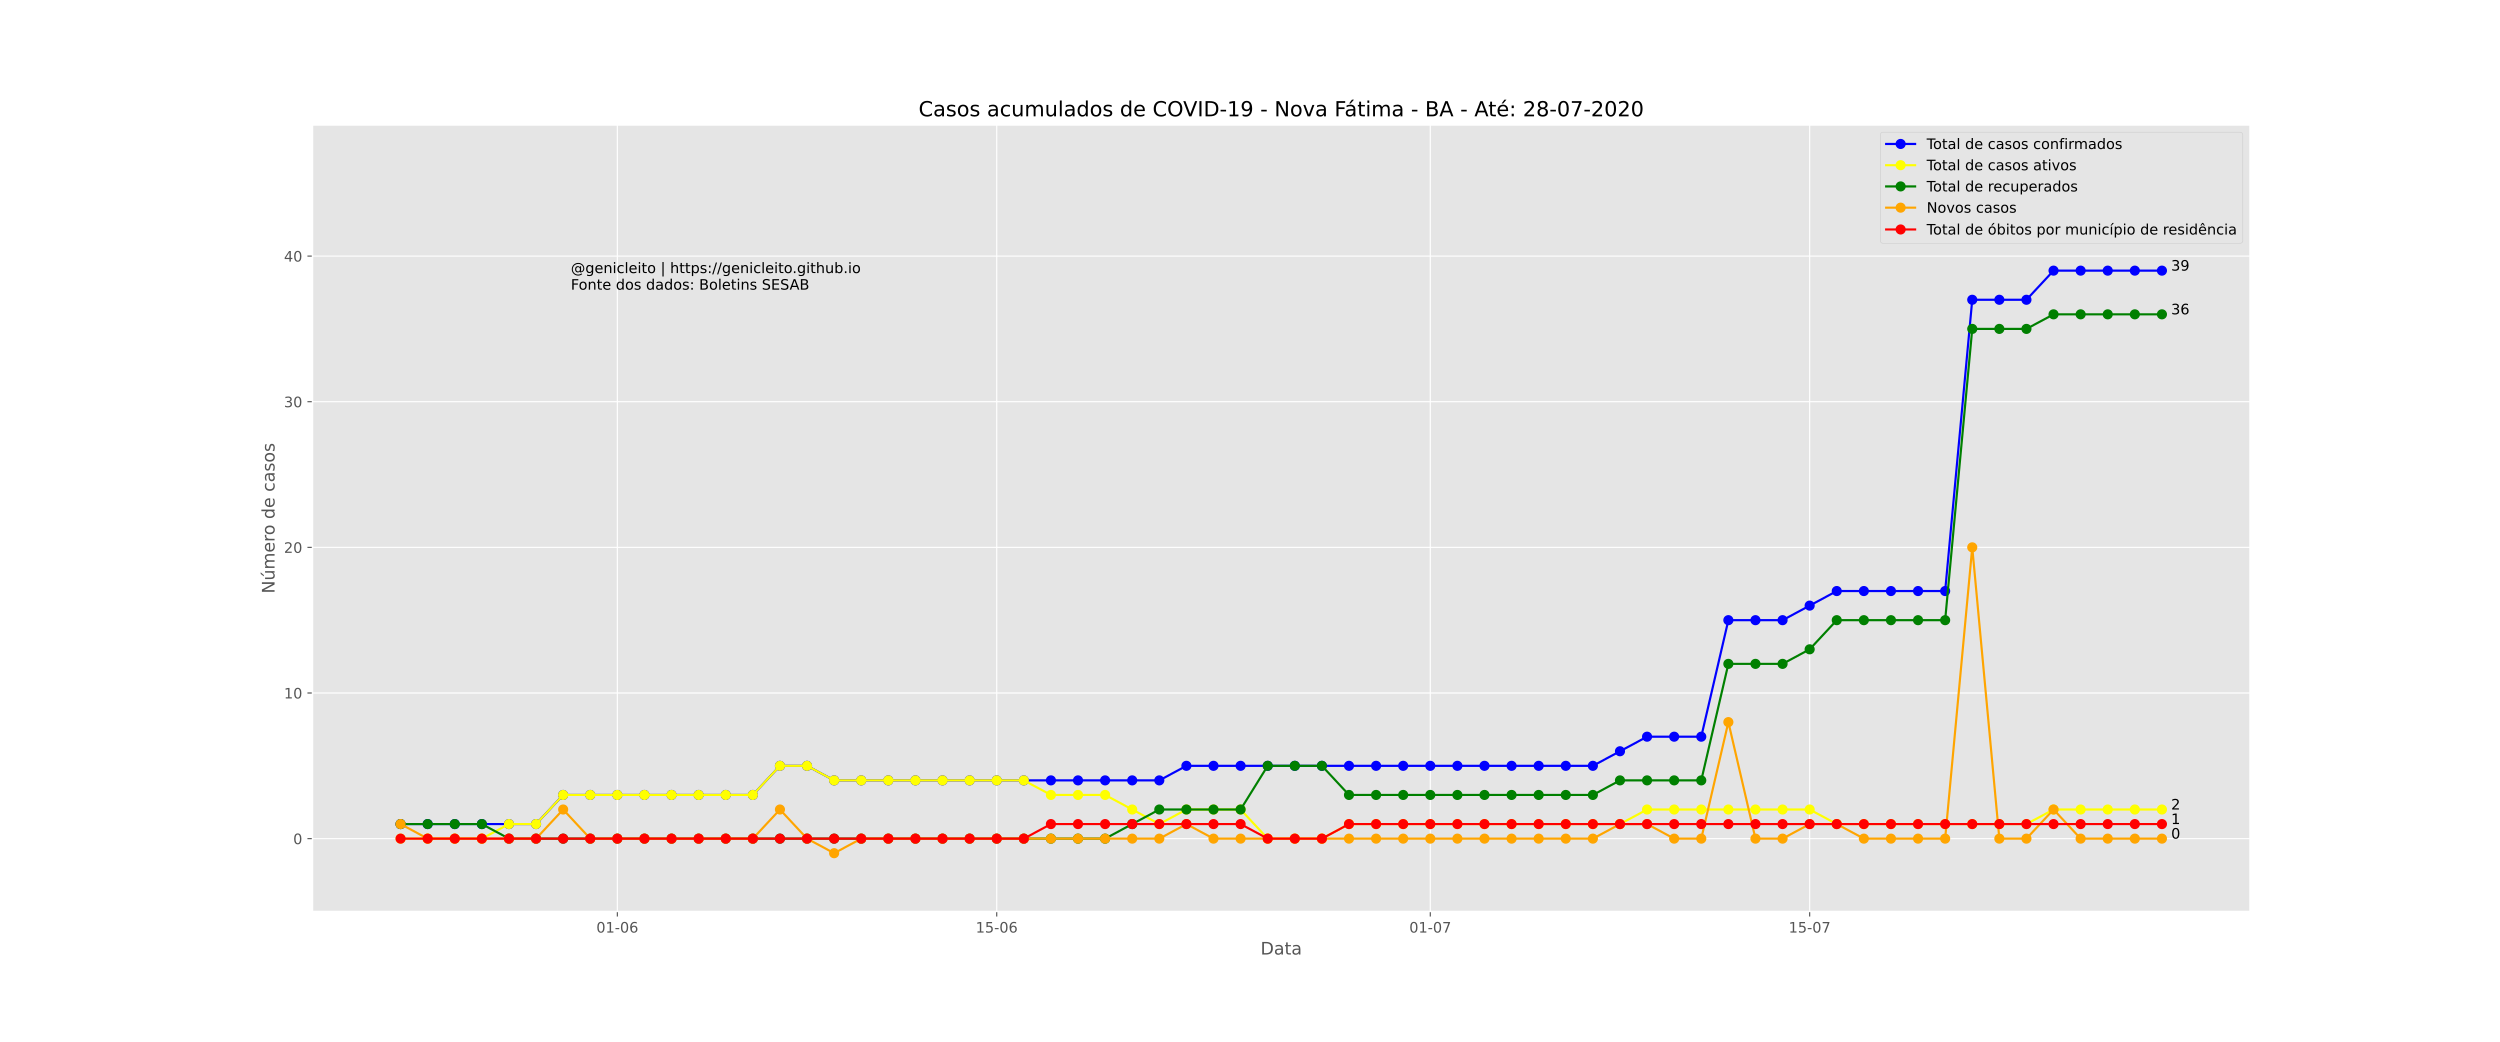 <?xml version="1.0" encoding="utf-8" standalone="no"?>
<!DOCTYPE svg PUBLIC "-//W3C//DTD SVG 1.1//EN"
  "http://www.w3.org/Graphics/SVG/1.1/DTD/svg11.dtd">
<!-- Created with matplotlib (https://matplotlib.org/) -->
<svg height="720pt" version="1.1" viewBox="0 0 1728 720" width="1728pt" xmlns="http://www.w3.org/2000/svg" xmlns:xlink="http://www.w3.org/1999/xlink">
 <defs>
  <style type="text/css">
*{stroke-linecap:butt;stroke-linejoin:round;}
  </style>
 </defs>
 <g id="figure_1">
  <g id="patch_1">
   <path d="M 0 720 
L 1728 720 
L 1728 0 
L 0 0 
z
" style="fill:#ffffff;"/>
  </g>
  <g id="axes_1">
   <g id="patch_2">
    <path d="M 216 630 
L 1555.2 630 
L 1555.2 86.4 
L 216 86.4 
z
" style="fill:#e5e5e5;"/>
   </g>
   <g id="matplotlib.axis_1">
    <g id="xtick_1">
     <g id="line2d_1">
      <path clip-path="url(#p76f2348170)" d="M 426.713 630 
L 426.713 86.4 
" style="fill:none;stroke:#ffffff;stroke-linecap:square;stroke-width:0.8;"/>
     </g>
     <g id="line2d_2">
      <defs>
       <path d="M 0 0 
L 0 3.5 
" id="m4b691348b3" style="stroke:#555555;stroke-width:0.8;"/>
      </defs>
      <g>
       <use style="fill:#555555;stroke:#555555;stroke-width:0.8;" x="426.713" xlink:href="#m4b691348b3" y="630"/>
      </g>
     </g>
     <g id="text_1">
      <!-- 01-06 -->
      <defs>
       <path d="M 31.781 66.406 
Q 24.172 66.406 20.328 58.906 
Q 16.5 51.422 16.5 36.375 
Q 16.5 21.391 20.328 13.891 
Q 24.172 6.391 31.781 6.391 
Q 39.453 6.391 43.281 13.891 
Q 47.125 21.391 47.125 36.375 
Q 47.125 51.422 43.281 58.906 
Q 39.453 66.406 31.781 66.406 
z
M 31.781 74.219 
Q 44.047 74.219 50.516 64.516 
Q 56.984 54.828 56.984 36.375 
Q 56.984 17.969 50.516 8.266 
Q 44.047 -1.422 31.781 -1.422 
Q 19.531 -1.422 13.062 8.266 
Q 6.594 17.969 6.594 36.375 
Q 6.594 54.828 13.062 64.516 
Q 19.531 74.219 31.781 74.219 
z
" id="DejaVuSans-48"/>
       <path d="M 12.406 8.297 
L 28.516 8.297 
L 28.516 63.922 
L 10.984 60.406 
L 10.984 69.391 
L 28.422 72.906 
L 38.281 72.906 
L 38.281 8.297 
L 54.391 8.297 
L 54.391 0 
L 12.406 0 
z
" id="DejaVuSans-49"/>
       <path d="M 4.891 31.391 
L 31.203 31.391 
L 31.203 23.391 
L 4.891 23.391 
z
" id="DejaVuSans-45"/>
       <path d="M 33.016 40.375 
Q 26.375 40.375 22.484 35.828 
Q 18.609 31.297 18.609 23.391 
Q 18.609 15.531 22.484 10.953 
Q 26.375 6.391 33.016 6.391 
Q 39.656 6.391 43.531 10.953 
Q 47.406 15.531 47.406 23.391 
Q 47.406 31.297 43.531 35.828 
Q 39.656 40.375 33.016 40.375 
z
M 52.594 71.297 
L 52.594 62.312 
Q 48.875 64.062 45.094 64.984 
Q 41.312 65.922 37.594 65.922 
Q 27.828 65.922 22.672 59.328 
Q 17.531 52.734 16.797 39.406 
Q 19.672 43.656 24.016 45.922 
Q 28.375 48.188 33.594 48.188 
Q 44.578 48.188 50.953 41.516 
Q 57.328 34.859 57.328 23.391 
Q 57.328 12.156 50.688 5.359 
Q 44.047 -1.422 33.016 -1.422 
Q 20.359 -1.422 13.672 8.266 
Q 6.984 17.969 6.984 36.375 
Q 6.984 53.656 15.188 63.938 
Q 23.391 74.219 37.203 74.219 
Q 40.922 74.219 44.703 73.484 
Q 48.484 72.75 52.594 71.297 
z
" id="DejaVuSans-54"/>
      </defs>
      <g style="fill:#555555;" transform="translate(412.184 644.598)scale(0.1 -0.1)">
       <use xlink:href="#DejaVuSans-48"/>
       <use x="63.623" xlink:href="#DejaVuSans-49"/>
       <use x="127.246" xlink:href="#DejaVuSans-45"/>
       <use x="163.33" xlink:href="#DejaVuSans-48"/>
       <use x="226.953" xlink:href="#DejaVuSans-54"/>
      </g>
     </g>
    </g>
    <g id="xtick_2">
     <g id="line2d_3">
      <path clip-path="url(#p76f2348170)" d="M 688.934 630 
L 688.934 86.4 
" style="fill:none;stroke:#ffffff;stroke-linecap:square;stroke-width:0.8;"/>
     </g>
     <g id="line2d_4">
      <g>
       <use style="fill:#555555;stroke:#555555;stroke-width:0.8;" x="688.934" xlink:href="#m4b691348b3" y="630"/>
      </g>
     </g>
     <g id="text_2">
      <!-- 15-06 -->
      <defs>
       <path d="M 10.797 72.906 
L 49.516 72.906 
L 49.516 64.594 
L 19.828 64.594 
L 19.828 46.734 
Q 21.969 47.469 24.109 47.828 
Q 26.266 48.188 28.422 48.188 
Q 40.625 48.188 47.75 41.5 
Q 54.891 34.812 54.891 23.391 
Q 54.891 11.625 47.562 5.094 
Q 40.234 -1.422 26.906 -1.422 
Q 22.312 -1.422 17.547 -0.641 
Q 12.797 0.141 7.719 1.703 
L 7.719 11.625 
Q 12.109 9.234 16.797 8.062 
Q 21.484 6.891 26.703 6.891 
Q 35.156 6.891 40.078 11.328 
Q 45.016 15.766 45.016 23.391 
Q 45.016 31 40.078 35.438 
Q 35.156 39.891 26.703 39.891 
Q 22.75 39.891 18.812 39.016 
Q 14.891 38.141 10.797 36.281 
z
" id="DejaVuSans-53"/>
      </defs>
      <g style="fill:#555555;" transform="translate(674.405 644.598)scale(0.1 -0.1)">
       <use xlink:href="#DejaVuSans-49"/>
       <use x="63.623" xlink:href="#DejaVuSans-53"/>
       <use x="127.246" xlink:href="#DejaVuSans-45"/>
       <use x="163.33" xlink:href="#DejaVuSans-48"/>
       <use x="226.953" xlink:href="#DejaVuSans-54"/>
      </g>
     </g>
    </g>
    <g id="xtick_3">
     <g id="line2d_5">
      <path clip-path="url(#p76f2348170)" d="M 988.615 630 
L 988.615 86.4 
" style="fill:none;stroke:#ffffff;stroke-linecap:square;stroke-width:0.8;"/>
     </g>
     <g id="line2d_6">
      <g>
       <use style="fill:#555555;stroke:#555555;stroke-width:0.8;" x="988.615" xlink:href="#m4b691348b3" y="630"/>
      </g>
     </g>
     <g id="text_3">
      <!-- 01-07 -->
      <defs>
       <path d="M 8.203 72.906 
L 55.078 72.906 
L 55.078 68.703 
L 28.609 0 
L 18.312 0 
L 43.219 64.594 
L 8.203 64.594 
z
" id="DejaVuSans-55"/>
      </defs>
      <g style="fill:#555555;" transform="translate(974.086 644.598)scale(0.1 -0.1)">
       <use xlink:href="#DejaVuSans-48"/>
       <use x="63.623" xlink:href="#DejaVuSans-49"/>
       <use x="127.246" xlink:href="#DejaVuSans-45"/>
       <use x="163.33" xlink:href="#DejaVuSans-48"/>
       <use x="226.953" xlink:href="#DejaVuSans-55"/>
      </g>
     </g>
    </g>
    <g id="xtick_4">
     <g id="line2d_7">
      <path clip-path="url(#p76f2348170)" d="M 1250.836 630 
L 1250.836 86.4 
" style="fill:none;stroke:#ffffff;stroke-linecap:square;stroke-width:0.8;"/>
     </g>
     <g id="line2d_8">
      <g>
       <use style="fill:#555555;stroke:#555555;stroke-width:0.8;" x="1250.836" xlink:href="#m4b691348b3" y="630"/>
      </g>
     </g>
     <g id="text_4">
      <!-- 15-07 -->
      <g style="fill:#555555;" transform="translate(1236.307 644.598)scale(0.1 -0.1)">
       <use xlink:href="#DejaVuSans-49"/>
       <use x="63.623" xlink:href="#DejaVuSans-53"/>
       <use x="127.246" xlink:href="#DejaVuSans-45"/>
       <use x="163.33" xlink:href="#DejaVuSans-48"/>
       <use x="226.953" xlink:href="#DejaVuSans-55"/>
      </g>
     </g>
    </g>
    <g id="text_5">
     <!-- Data -->
     <defs>
      <path d="M 19.672 64.797 
L 19.672 8.109 
L 31.594 8.109 
Q 46.688 8.109 53.688 14.938 
Q 60.688 21.781 60.688 36.531 
Q 60.688 51.172 53.688 57.984 
Q 46.688 64.797 31.594 64.797 
z
M 9.812 72.906 
L 30.078 72.906 
Q 51.266 72.906 61.172 64.094 
Q 71.094 55.281 71.094 36.531 
Q 71.094 17.672 61.125 8.828 
Q 51.172 0 30.078 0 
L 9.812 0 
z
" id="DejaVuSans-68"/>
      <path d="M 34.281 27.484 
Q 23.391 27.484 19.188 25 
Q 14.984 22.516 14.984 16.5 
Q 14.984 11.719 18.141 8.906 
Q 21.297 6.109 26.703 6.109 
Q 34.188 6.109 38.703 11.406 
Q 43.219 16.703 43.219 25.484 
L 43.219 27.484 
z
M 52.203 31.203 
L 52.203 0 
L 43.219 0 
L 43.219 8.297 
Q 40.141 3.328 35.547 0.953 
Q 30.953 -1.422 24.312 -1.422 
Q 15.922 -1.422 10.953 3.297 
Q 6 8.016 6 15.922 
Q 6 25.141 12.172 29.828 
Q 18.359 34.516 30.609 34.516 
L 43.219 34.516 
L 43.219 35.406 
Q 43.219 41.609 39.141 45 
Q 35.062 48.391 27.688 48.391 
Q 23 48.391 18.547 47.266 
Q 14.109 46.141 10.016 43.891 
L 10.016 52.203 
Q 14.938 54.109 19.578 55.047 
Q 24.219 56 28.609 56 
Q 40.484 56 46.344 49.844 
Q 52.203 43.703 52.203 31.203 
z
" id="DejaVuSans-97"/>
      <path d="M 18.312 70.219 
L 18.312 54.688 
L 36.812 54.688 
L 36.812 47.703 
L 18.312 47.703 
L 18.312 18.016 
Q 18.312 11.328 20.141 9.422 
Q 21.969 7.516 27.594 7.516 
L 36.812 7.516 
L 36.812 0 
L 27.594 0 
Q 17.188 0 13.234 3.875 
Q 9.281 7.766 9.281 18.016 
L 9.281 47.703 
L 2.688 47.703 
L 2.688 54.688 
L 9.281 54.688 
L 9.281 70.219 
z
" id="DejaVuSans-116"/>
     </defs>
     <g style="fill:#555555;" transform="translate(871.274 659.796)scale(0.12 -0.12)">
      <use xlink:href="#DejaVuSans-68"/>
      <use x="77.002" xlink:href="#DejaVuSans-97"/>
      <use x="138.281" xlink:href="#DejaVuSans-116"/>
      <use x="177.49" xlink:href="#DejaVuSans-97"/>
     </g>
    </g>
   </g>
   <g id="matplotlib.axis_2">
    <g id="ytick_1">
     <g id="line2d_9">
      <path clip-path="url(#p76f2348170)" d="M 216 579.667 
L 1555.2 579.667 
" style="fill:none;stroke:#ffffff;stroke-linecap:square;stroke-width:0.8;"/>
     </g>
     <g id="line2d_10">
      <defs>
       <path d="M 0 0 
L -3.5 0 
" id="m41477f2e38" style="stroke:#555555;stroke-width:0.8;"/>
      </defs>
      <g>
       <use style="fill:#555555;stroke:#555555;stroke-width:0.8;" x="216" xlink:href="#m41477f2e38" y="579.667"/>
      </g>
     </g>
     <g id="text_6">
      <!-- 0 -->
      <g style="fill:#555555;" transform="translate(202.637 583.466)scale(0.1 -0.1)">
       <use xlink:href="#DejaVuSans-48"/>
      </g>
     </g>
    </g>
    <g id="ytick_2">
     <g id="line2d_11">
      <path clip-path="url(#p76f2348170)" d="M 216 479 
L 1555.2 479 
" style="fill:none;stroke:#ffffff;stroke-linecap:square;stroke-width:0.8;"/>
     </g>
     <g id="line2d_12">
      <g>
       <use style="fill:#555555;stroke:#555555;stroke-width:0.8;" x="216" xlink:href="#m41477f2e38" y="479"/>
      </g>
     </g>
     <g id="text_7">
      <!-- 10 -->
      <g style="fill:#555555;" transform="translate(196.275 482.799)scale(0.1 -0.1)">
       <use xlink:href="#DejaVuSans-49"/>
       <use x="63.623" xlink:href="#DejaVuSans-48"/>
      </g>
     </g>
    </g>
    <g id="ytick_3">
     <g id="line2d_13">
      <path clip-path="url(#p76f2348170)" d="M 216 378.333 
L 1555.2 378.333 
" style="fill:none;stroke:#ffffff;stroke-linecap:square;stroke-width:0.8;"/>
     </g>
     <g id="line2d_14">
      <g>
       <use style="fill:#555555;stroke:#555555;stroke-width:0.8;" x="216" xlink:href="#m41477f2e38" y="378.333"/>
      </g>
     </g>
     <g id="text_8">
      <!-- 20 -->
      <defs>
       <path d="M 19.188 8.297 
L 53.609 8.297 
L 53.609 0 
L 7.328 0 
L 7.328 8.297 
Q 12.938 14.109 22.625 23.891 
Q 32.328 33.688 34.812 36.531 
Q 39.547 41.844 41.422 45.531 
Q 43.312 49.219 43.312 52.781 
Q 43.312 58.594 39.234 62.25 
Q 35.156 65.922 28.609 65.922 
Q 23.969 65.922 18.812 64.312 
Q 13.672 62.703 7.812 59.422 
L 7.812 69.391 
Q 13.766 71.781 18.938 73 
Q 24.125 74.219 28.422 74.219 
Q 39.75 74.219 46.484 68.547 
Q 53.219 62.891 53.219 53.422 
Q 53.219 48.922 51.531 44.891 
Q 49.859 40.875 45.406 35.406 
Q 44.188 33.984 37.641 27.219 
Q 31.109 20.453 19.188 8.297 
z
" id="DejaVuSans-50"/>
      </defs>
      <g style="fill:#555555;" transform="translate(196.275 382.133)scale(0.1 -0.1)">
       <use xlink:href="#DejaVuSans-50"/>
       <use x="63.623" xlink:href="#DejaVuSans-48"/>
      </g>
     </g>
    </g>
    <g id="ytick_4">
     <g id="line2d_15">
      <path clip-path="url(#p76f2348170)" d="M 216 277.667 
L 1555.2 277.667 
" style="fill:none;stroke:#ffffff;stroke-linecap:square;stroke-width:0.8;"/>
     </g>
     <g id="line2d_16">
      <g>
       <use style="fill:#555555;stroke:#555555;stroke-width:0.8;" x="216" xlink:href="#m41477f2e38" y="277.667"/>
      </g>
     </g>
     <g id="text_9">
      <!-- 30 -->
      <defs>
       <path d="M 40.578 39.312 
Q 47.656 37.797 51.625 33 
Q 55.609 28.219 55.609 21.188 
Q 55.609 10.406 48.188 4.484 
Q 40.766 -1.422 27.094 -1.422 
Q 22.516 -1.422 17.656 -0.516 
Q 12.797 0.391 7.625 2.203 
L 7.625 11.719 
Q 11.719 9.328 16.594 8.109 
Q 21.484 6.891 26.812 6.891 
Q 36.078 6.891 40.938 10.547 
Q 45.797 14.203 45.797 21.188 
Q 45.797 27.641 41.281 31.266 
Q 36.766 34.906 28.719 34.906 
L 20.219 34.906 
L 20.219 43.016 
L 29.109 43.016 
Q 36.375 43.016 40.234 45.922 
Q 44.094 48.828 44.094 54.297 
Q 44.094 59.906 40.109 62.906 
Q 36.141 65.922 28.719 65.922 
Q 24.656 65.922 20.016 65.031 
Q 15.375 64.156 9.812 62.312 
L 9.812 71.094 
Q 15.438 72.656 20.344 73.438 
Q 25.25 74.219 29.594 74.219 
Q 40.828 74.219 47.359 69.109 
Q 53.906 64.016 53.906 55.328 
Q 53.906 49.266 50.438 45.094 
Q 46.969 40.922 40.578 39.312 
z
" id="DejaVuSans-51"/>
      </defs>
      <g style="fill:#555555;" transform="translate(196.275 281.466)scale(0.1 -0.1)">
       <use xlink:href="#DejaVuSans-51"/>
       <use x="63.623" xlink:href="#DejaVuSans-48"/>
      </g>
     </g>
    </g>
    <g id="ytick_5">
     <g id="line2d_17">
      <path clip-path="url(#p76f2348170)" d="M 216 177 
L 1555.2 177 
" style="fill:none;stroke:#ffffff;stroke-linecap:square;stroke-width:0.8;"/>
     </g>
     <g id="line2d_18">
      <g>
       <use style="fill:#555555;stroke:#555555;stroke-width:0.8;" x="216" xlink:href="#m41477f2e38" y="177"/>
      </g>
     </g>
     <g id="text_10">
      <!-- 40 -->
      <defs>
       <path d="M 37.797 64.312 
L 12.891 25.391 
L 37.797 25.391 
z
M 35.203 72.906 
L 47.609 72.906 
L 47.609 25.391 
L 58.016 25.391 
L 58.016 17.188 
L 47.609 17.188 
L 47.609 0 
L 37.797 0 
L 37.797 17.188 
L 4.891 17.188 
L 4.891 26.703 
z
" id="DejaVuSans-52"/>
      </defs>
      <g style="fill:#555555;" transform="translate(196.275 180.799)scale(0.1 -0.1)">
       <use xlink:href="#DejaVuSans-52"/>
       <use x="63.623" xlink:href="#DejaVuSans-48"/>
      </g>
     </g>
    </g>
    <g id="text_11">
     <!-- Número de casos -->
     <defs>
      <path d="M 9.812 72.906 
L 23.094 72.906 
L 55.422 11.922 
L 55.422 72.906 
L 64.984 72.906 
L 64.984 0 
L 51.703 0 
L 19.391 60.984 
L 19.391 0 
L 9.812 0 
z
" id="DejaVuSans-78"/>
      <path d="M 8.5 21.578 
L 8.5 54.688 
L 17.484 54.688 
L 17.484 21.922 
Q 17.484 14.156 20.5 10.266 
Q 23.531 6.391 29.594 6.391 
Q 36.859 6.391 41.078 11.031 
Q 45.312 15.672 45.312 23.688 
L 45.312 54.688 
L 54.297 54.688 
L 54.297 0 
L 45.312 0 
L 45.312 8.406 
Q 42.047 3.422 37.719 1 
Q 33.406 -1.422 27.688 -1.422 
Q 18.266 -1.422 13.375 4.438 
Q 8.5 10.297 8.5 21.578 
z
M 31.109 56 
z
M 37.781 79.984 
L 47.5 79.984 
L 31.594 61.625 
L 24.109 61.625 
z
" id="DejaVuSans-250"/>
      <path d="M 52 44.188 
Q 55.375 50.25 60.062 53.125 
Q 64.75 56 71.094 56 
Q 79.641 56 84.281 50.016 
Q 88.922 44.047 88.922 33.016 
L 88.922 0 
L 79.891 0 
L 79.891 32.719 
Q 79.891 40.578 77.094 44.375 
Q 74.312 48.188 68.609 48.188 
Q 61.625 48.188 57.562 43.547 
Q 53.516 38.922 53.516 30.906 
L 53.516 0 
L 44.484 0 
L 44.484 32.719 
Q 44.484 40.625 41.703 44.406 
Q 38.922 48.188 33.109 48.188 
Q 26.219 48.188 22.156 43.531 
Q 18.109 38.875 18.109 30.906 
L 18.109 0 
L 9.078 0 
L 9.078 54.688 
L 18.109 54.688 
L 18.109 46.188 
Q 21.188 51.219 25.484 53.609 
Q 29.781 56 35.688 56 
Q 41.656 56 45.828 52.969 
Q 50 49.953 52 44.188 
z
" id="DejaVuSans-109"/>
      <path d="M 56.203 29.594 
L 56.203 25.203 
L 14.891 25.203 
Q 15.484 15.922 20.484 11.062 
Q 25.484 6.203 34.422 6.203 
Q 39.594 6.203 44.453 7.469 
Q 49.312 8.734 54.109 11.281 
L 54.109 2.781 
Q 49.266 0.734 44.188 -0.344 
Q 39.109 -1.422 33.891 -1.422 
Q 20.797 -1.422 13.156 6.188 
Q 5.516 13.812 5.516 26.812 
Q 5.516 40.234 12.766 48.109 
Q 20.016 56 32.328 56 
Q 43.359 56 49.781 48.891 
Q 56.203 41.797 56.203 29.594 
z
M 47.219 32.234 
Q 47.125 39.594 43.094 43.984 
Q 39.062 48.391 32.422 48.391 
Q 24.906 48.391 20.391 44.141 
Q 15.875 39.891 15.188 32.172 
z
" id="DejaVuSans-101"/>
      <path d="M 41.109 46.297 
Q 39.594 47.172 37.812 47.578 
Q 36.031 48 33.891 48 
Q 26.266 48 22.188 43.047 
Q 18.109 38.094 18.109 28.812 
L 18.109 0 
L 9.078 0 
L 9.078 54.688 
L 18.109 54.688 
L 18.109 46.188 
Q 20.953 51.172 25.484 53.578 
Q 30.031 56 36.531 56 
Q 37.453 56 38.578 55.875 
Q 39.703 55.766 41.062 55.516 
z
" id="DejaVuSans-114"/>
      <path d="M 30.609 48.391 
Q 23.391 48.391 19.188 42.75 
Q 14.984 37.109 14.984 27.297 
Q 14.984 17.484 19.156 11.844 
Q 23.344 6.203 30.609 6.203 
Q 37.797 6.203 41.984 11.859 
Q 46.188 17.531 46.188 27.297 
Q 46.188 37.016 41.984 42.703 
Q 37.797 48.391 30.609 48.391 
z
M 30.609 56 
Q 42.328 56 49.016 48.375 
Q 55.719 40.766 55.719 27.297 
Q 55.719 13.875 49.016 6.219 
Q 42.328 -1.422 30.609 -1.422 
Q 18.844 -1.422 12.172 6.219 
Q 5.516 13.875 5.516 27.297 
Q 5.516 40.766 12.172 48.375 
Q 18.844 56 30.609 56 
z
" id="DejaVuSans-111"/>
      <path id="DejaVuSans-32"/>
      <path d="M 45.406 46.391 
L 45.406 75.984 
L 54.391 75.984 
L 54.391 0 
L 45.406 0 
L 45.406 8.203 
Q 42.578 3.328 38.25 0.953 
Q 33.938 -1.422 27.875 -1.422 
Q 17.969 -1.422 11.734 6.484 
Q 5.516 14.406 5.516 27.297 
Q 5.516 40.188 11.734 48.094 
Q 17.969 56 27.875 56 
Q 33.938 56 38.25 53.625 
Q 42.578 51.266 45.406 46.391 
z
M 14.797 27.297 
Q 14.797 17.391 18.875 11.75 
Q 22.953 6.109 30.078 6.109 
Q 37.203 6.109 41.297 11.75 
Q 45.406 17.391 45.406 27.297 
Q 45.406 37.203 41.297 42.844 
Q 37.203 48.484 30.078 48.484 
Q 22.953 48.484 18.875 42.844 
Q 14.797 37.203 14.797 27.297 
z
" id="DejaVuSans-100"/>
      <path d="M 48.781 52.594 
L 48.781 44.188 
Q 44.969 46.297 41.141 47.344 
Q 37.312 48.391 33.406 48.391 
Q 24.656 48.391 19.812 42.844 
Q 14.984 37.312 14.984 27.297 
Q 14.984 17.281 19.812 11.734 
Q 24.656 6.203 33.406 6.203 
Q 37.312 6.203 41.141 7.25 
Q 44.969 8.297 48.781 10.406 
L 48.781 2.094 
Q 45.016 0.344 40.984 -0.531 
Q 36.969 -1.422 32.422 -1.422 
Q 20.062 -1.422 12.781 6.344 
Q 5.516 14.109 5.516 27.297 
Q 5.516 40.672 12.859 48.328 
Q 20.219 56 33.016 56 
Q 37.156 56 41.109 55.141 
Q 45.062 54.297 48.781 52.594 
z
" id="DejaVuSans-99"/>
      <path d="M 44.281 53.078 
L 44.281 44.578 
Q 40.484 46.531 36.375 47.5 
Q 32.281 48.484 27.875 48.484 
Q 21.188 48.484 17.844 46.438 
Q 14.5 44.391 14.5 40.281 
Q 14.5 37.156 16.891 35.375 
Q 19.281 33.594 26.516 31.984 
L 29.594 31.297 
Q 39.156 29.25 43.188 25.516 
Q 47.219 21.781 47.219 15.094 
Q 47.219 7.469 41.188 3.016 
Q 35.156 -1.422 24.609 -1.422 
Q 20.219 -1.422 15.453 -0.562 
Q 10.688 0.297 5.422 2 
L 5.422 11.281 
Q 10.406 8.688 15.234 7.391 
Q 20.062 6.109 24.812 6.109 
Q 31.156 6.109 34.562 8.281 
Q 37.984 10.453 37.984 14.406 
Q 37.984 18.062 35.516 20.016 
Q 33.062 21.969 24.703 23.781 
L 21.578 24.516 
Q 13.234 26.266 9.516 29.906 
Q 5.812 33.547 5.812 39.891 
Q 5.812 47.609 11.281 51.797 
Q 16.75 56 26.812 56 
Q 31.781 56 36.172 55.266 
Q 40.578 54.547 44.281 53.078 
z
" id="DejaVuSans-115"/>
     </defs>
     <g style="fill:#555555;" transform="translate(189.779 410.243)rotate(-90)scale(0.12 -0.12)">
      <use xlink:href="#DejaVuSans-78"/>
      <use x="74.805" xlink:href="#DejaVuSans-250"/>
      <use x="138.184" xlink:href="#DejaVuSans-109"/>
      <use x="235.596" xlink:href="#DejaVuSans-101"/>
      <use x="297.119" xlink:href="#DejaVuSans-114"/>
      <use x="335.982" xlink:href="#DejaVuSans-111"/>
      <use x="397.164" xlink:href="#DejaVuSans-32"/>
      <use x="428.951" xlink:href="#DejaVuSans-100"/>
      <use x="492.428" xlink:href="#DejaVuSans-101"/>
      <use x="553.951" xlink:href="#DejaVuSans-32"/>
      <use x="585.738" xlink:href="#DejaVuSans-99"/>
      <use x="640.719" xlink:href="#DejaVuSans-97"/>
      <use x="701.998" xlink:href="#DejaVuSans-115"/>
      <use x="754.098" xlink:href="#DejaVuSans-111"/>
      <use x="815.279" xlink:href="#DejaVuSans-115"/>
     </g>
    </g>
   </g>
   <g id="line2d_19">
    <path clip-path="url(#p76f2348170)" d="M 276.873 569.6 
L 295.603 569.6 
L 314.333 569.6 
L 333.063 569.6 
L 351.793 569.6 
L 370.523 569.6 
L 389.253 549.467 
L 407.983 549.467 
L 426.713 549.467 
L 445.443 549.467 
L 464.173 549.467 
L 482.903 549.467 
L 501.634 549.467 
L 520.364 549.467 
L 539.094 529.333 
L 557.824 529.333 
L 576.554 539.4 
L 595.284 539.4 
L 614.014 539.4 
L 632.744 539.4 
L 651.474 539.4 
L 670.204 539.4 
L 688.934 539.4 
L 707.664 539.4 
L 726.394 539.4 
L 745.124 539.4 
L 763.855 539.4 
L 782.585 539.4 
L 801.315 539.4 
L 820.045 529.333 
L 838.775 529.333 
L 857.505 529.333 
L 876.235 529.333 
L 894.965 529.333 
L 913.695 529.333 
L 932.425 529.333 
L 951.155 529.333 
L 969.885 529.333 
L 988.615 529.333 
L 1007.345 529.333 
L 1026.076 529.333 
L 1044.806 529.333 
L 1063.536 529.333 
L 1082.266 529.333 
L 1100.996 529.333 
L 1119.726 519.267 
L 1138.456 509.2 
L 1157.186 509.2 
L 1175.916 509.2 
L 1194.646 428.667 
L 1213.376 428.667 
L 1232.106 428.667 
L 1250.836 418.6 
L 1269.566 408.533 
L 1288.297 408.533 
L 1307.027 408.533 
L 1325.757 408.533 
L 1344.487 408.533 
L 1363.217 207.2 
L 1381.947 207.2 
L 1400.677 207.2 
L 1419.407 187.067 
L 1438.137 187.067 
L 1456.867 187.067 
L 1475.597 187.067 
L 1494.327 187.067 
" style="fill:none;stroke:#0000ff;stroke-linecap:square;stroke-width:1.5;"/>
    <defs>
     <path d="M 0 3 
C 0.796 3 1.559 2.684 2.121 2.121 
C 2.684 1.559 3 0.796 3 0 
C 3 -0.796 2.684 -1.559 2.121 -2.121 
C 1.559 -2.684 0.796 -3 0 -3 
C -0.796 -3 -1.559 -2.684 -2.121 -2.121 
C -2.684 -1.559 -3 -0.796 -3 0 
C -3 0.796 -2.684 1.559 -2.121 2.121 
C -1.559 2.684 -0.796 3 0 3 
z
" id="m157c890bfb" style="stroke:#0000ff;"/>
    </defs>
    <g clip-path="url(#p76f2348170)">
     <use style="fill:#0000ff;stroke:#0000ff;" x="276.873" xlink:href="#m157c890bfb" y="569.6"/>
     <use style="fill:#0000ff;stroke:#0000ff;" x="295.603" xlink:href="#m157c890bfb" y="569.6"/>
     <use style="fill:#0000ff;stroke:#0000ff;" x="314.333" xlink:href="#m157c890bfb" y="569.6"/>
     <use style="fill:#0000ff;stroke:#0000ff;" x="333.063" xlink:href="#m157c890bfb" y="569.6"/>
     <use style="fill:#0000ff;stroke:#0000ff;" x="351.793" xlink:href="#m157c890bfb" y="569.6"/>
     <use style="fill:#0000ff;stroke:#0000ff;" x="370.523" xlink:href="#m157c890bfb" y="569.6"/>
     <use style="fill:#0000ff;stroke:#0000ff;" x="389.253" xlink:href="#m157c890bfb" y="549.467"/>
     <use style="fill:#0000ff;stroke:#0000ff;" x="407.983" xlink:href="#m157c890bfb" y="549.467"/>
     <use style="fill:#0000ff;stroke:#0000ff;" x="426.713" xlink:href="#m157c890bfb" y="549.467"/>
     <use style="fill:#0000ff;stroke:#0000ff;" x="445.443" xlink:href="#m157c890bfb" y="549.467"/>
     <use style="fill:#0000ff;stroke:#0000ff;" x="464.173" xlink:href="#m157c890bfb" y="549.467"/>
     <use style="fill:#0000ff;stroke:#0000ff;" x="482.903" xlink:href="#m157c890bfb" y="549.467"/>
     <use style="fill:#0000ff;stroke:#0000ff;" x="501.634" xlink:href="#m157c890bfb" y="549.467"/>
     <use style="fill:#0000ff;stroke:#0000ff;" x="520.364" xlink:href="#m157c890bfb" y="549.467"/>
     <use style="fill:#0000ff;stroke:#0000ff;" x="539.094" xlink:href="#m157c890bfb" y="529.333"/>
     <use style="fill:#0000ff;stroke:#0000ff;" x="557.824" xlink:href="#m157c890bfb" y="529.333"/>
     <use style="fill:#0000ff;stroke:#0000ff;" x="576.554" xlink:href="#m157c890bfb" y="539.4"/>
     <use style="fill:#0000ff;stroke:#0000ff;" x="595.284" xlink:href="#m157c890bfb" y="539.4"/>
     <use style="fill:#0000ff;stroke:#0000ff;" x="614.014" xlink:href="#m157c890bfb" y="539.4"/>
     <use style="fill:#0000ff;stroke:#0000ff;" x="632.744" xlink:href="#m157c890bfb" y="539.4"/>
     <use style="fill:#0000ff;stroke:#0000ff;" x="651.474" xlink:href="#m157c890bfb" y="539.4"/>
     <use style="fill:#0000ff;stroke:#0000ff;" x="670.204" xlink:href="#m157c890bfb" y="539.4"/>
     <use style="fill:#0000ff;stroke:#0000ff;" x="688.934" xlink:href="#m157c890bfb" y="539.4"/>
     <use style="fill:#0000ff;stroke:#0000ff;" x="707.664" xlink:href="#m157c890bfb" y="539.4"/>
     <use style="fill:#0000ff;stroke:#0000ff;" x="726.394" xlink:href="#m157c890bfb" y="539.4"/>
     <use style="fill:#0000ff;stroke:#0000ff;" x="745.124" xlink:href="#m157c890bfb" y="539.4"/>
     <use style="fill:#0000ff;stroke:#0000ff;" x="763.855" xlink:href="#m157c890bfb" y="539.4"/>
     <use style="fill:#0000ff;stroke:#0000ff;" x="782.585" xlink:href="#m157c890bfb" y="539.4"/>
     <use style="fill:#0000ff;stroke:#0000ff;" x="801.315" xlink:href="#m157c890bfb" y="539.4"/>
     <use style="fill:#0000ff;stroke:#0000ff;" x="820.045" xlink:href="#m157c890bfb" y="529.333"/>
     <use style="fill:#0000ff;stroke:#0000ff;" x="838.775" xlink:href="#m157c890bfb" y="529.333"/>
     <use style="fill:#0000ff;stroke:#0000ff;" x="857.505" xlink:href="#m157c890bfb" y="529.333"/>
     <use style="fill:#0000ff;stroke:#0000ff;" x="876.235" xlink:href="#m157c890bfb" y="529.333"/>
     <use style="fill:#0000ff;stroke:#0000ff;" x="894.965" xlink:href="#m157c890bfb" y="529.333"/>
     <use style="fill:#0000ff;stroke:#0000ff;" x="913.695" xlink:href="#m157c890bfb" y="529.333"/>
     <use style="fill:#0000ff;stroke:#0000ff;" x="932.425" xlink:href="#m157c890bfb" y="529.333"/>
     <use style="fill:#0000ff;stroke:#0000ff;" x="951.155" xlink:href="#m157c890bfb" y="529.333"/>
     <use style="fill:#0000ff;stroke:#0000ff;" x="969.885" xlink:href="#m157c890bfb" y="529.333"/>
     <use style="fill:#0000ff;stroke:#0000ff;" x="988.615" xlink:href="#m157c890bfb" y="529.333"/>
     <use style="fill:#0000ff;stroke:#0000ff;" x="1007.345" xlink:href="#m157c890bfb" y="529.333"/>
     <use style="fill:#0000ff;stroke:#0000ff;" x="1026.076" xlink:href="#m157c890bfb" y="529.333"/>
     <use style="fill:#0000ff;stroke:#0000ff;" x="1044.806" xlink:href="#m157c890bfb" y="529.333"/>
     <use style="fill:#0000ff;stroke:#0000ff;" x="1063.536" xlink:href="#m157c890bfb" y="529.333"/>
     <use style="fill:#0000ff;stroke:#0000ff;" x="1082.266" xlink:href="#m157c890bfb" y="529.333"/>
     <use style="fill:#0000ff;stroke:#0000ff;" x="1100.996" xlink:href="#m157c890bfb" y="529.333"/>
     <use style="fill:#0000ff;stroke:#0000ff;" x="1119.726" xlink:href="#m157c890bfb" y="519.267"/>
     <use style="fill:#0000ff;stroke:#0000ff;" x="1138.456" xlink:href="#m157c890bfb" y="509.2"/>
     <use style="fill:#0000ff;stroke:#0000ff;" x="1157.186" xlink:href="#m157c890bfb" y="509.2"/>
     <use style="fill:#0000ff;stroke:#0000ff;" x="1175.916" xlink:href="#m157c890bfb" y="509.2"/>
     <use style="fill:#0000ff;stroke:#0000ff;" x="1194.646" xlink:href="#m157c890bfb" y="428.667"/>
     <use style="fill:#0000ff;stroke:#0000ff;" x="1213.376" xlink:href="#m157c890bfb" y="428.667"/>
     <use style="fill:#0000ff;stroke:#0000ff;" x="1232.106" xlink:href="#m157c890bfb" y="428.667"/>
     <use style="fill:#0000ff;stroke:#0000ff;" x="1250.836" xlink:href="#m157c890bfb" y="418.6"/>
     <use style="fill:#0000ff;stroke:#0000ff;" x="1269.566" xlink:href="#m157c890bfb" y="408.533"/>
     <use style="fill:#0000ff;stroke:#0000ff;" x="1288.297" xlink:href="#m157c890bfb" y="408.533"/>
     <use style="fill:#0000ff;stroke:#0000ff;" x="1307.027" xlink:href="#m157c890bfb" y="408.533"/>
     <use style="fill:#0000ff;stroke:#0000ff;" x="1325.757" xlink:href="#m157c890bfb" y="408.533"/>
     <use style="fill:#0000ff;stroke:#0000ff;" x="1344.487" xlink:href="#m157c890bfb" y="408.533"/>
     <use style="fill:#0000ff;stroke:#0000ff;" x="1363.217" xlink:href="#m157c890bfb" y="207.2"/>
     <use style="fill:#0000ff;stroke:#0000ff;" x="1381.947" xlink:href="#m157c890bfb" y="207.2"/>
     <use style="fill:#0000ff;stroke:#0000ff;" x="1400.677" xlink:href="#m157c890bfb" y="207.2"/>
     <use style="fill:#0000ff;stroke:#0000ff;" x="1419.407" xlink:href="#m157c890bfb" y="187.067"/>
     <use style="fill:#0000ff;stroke:#0000ff;" x="1438.137" xlink:href="#m157c890bfb" y="187.067"/>
     <use style="fill:#0000ff;stroke:#0000ff;" x="1456.867" xlink:href="#m157c890bfb" y="187.067"/>
     <use style="fill:#0000ff;stroke:#0000ff;" x="1475.597" xlink:href="#m157c890bfb" y="187.067"/>
     <use style="fill:#0000ff;stroke:#0000ff;" x="1494.327" xlink:href="#m157c890bfb" y="187.067"/>
    </g>
   </g>
   <g id="line2d_20">
    <path clip-path="url(#p76f2348170)" d="M 276.873 579.667 
L 295.603 579.667 
L 314.333 579.667 
L 333.063 579.667 
L 351.793 569.6 
L 370.523 569.6 
L 389.253 549.467 
L 407.983 549.467 
L 426.713 549.467 
L 445.443 549.467 
L 464.173 549.467 
L 482.903 549.467 
L 501.634 549.467 
L 520.364 549.467 
L 539.094 529.333 
L 557.824 529.333 
L 576.554 539.4 
L 595.284 539.4 
L 614.014 539.4 
L 632.744 539.4 
L 651.474 539.4 
L 670.204 539.4 
L 688.934 539.4 
L 707.664 539.4 
L 726.394 549.467 
L 745.124 549.467 
L 763.855 549.467 
L 782.585 559.533 
L 801.315 569.6 
L 820.045 559.533 
L 838.775 559.533 
L 857.505 559.533 
L 876.235 579.667 
L 894.965 579.667 
L 913.695 579.667 
L 932.425 569.6 
L 951.155 569.6 
L 969.885 569.6 
L 988.615 569.6 
L 1007.345 569.6 
L 1026.076 569.6 
L 1044.806 569.6 
L 1063.536 569.6 
L 1082.266 569.6 
L 1100.996 569.6 
L 1119.726 569.6 
L 1138.456 559.533 
L 1157.186 559.533 
L 1175.916 559.533 
L 1194.646 559.533 
L 1213.376 559.533 
L 1232.106 559.533 
L 1250.836 559.533 
L 1269.566 569.6 
L 1288.297 569.6 
L 1307.027 569.6 
L 1325.757 569.6 
L 1344.487 569.6 
L 1363.217 569.6 
L 1381.947 569.6 
L 1400.677 569.6 
L 1419.407 559.533 
L 1438.137 559.533 
L 1456.867 559.533 
L 1475.597 559.533 
L 1494.327 559.533 
" style="fill:none;stroke:#ffff00;stroke-linecap:square;stroke-width:1.5;"/>
    <defs>
     <path d="M 0 3 
C 0.796 3 1.559 2.684 2.121 2.121 
C 2.684 1.559 3 0.796 3 0 
C 3 -0.796 2.684 -1.559 2.121 -2.121 
C 1.559 -2.684 0.796 -3 0 -3 
C -0.796 -3 -1.559 -2.684 -2.121 -2.121 
C -2.684 -1.559 -3 -0.796 -3 0 
C -3 0.796 -2.684 1.559 -2.121 2.121 
C -1.559 2.684 -0.796 3 0 3 
z
" id="m6c4d75f346" style="stroke:#ffff00;"/>
    </defs>
    <g clip-path="url(#p76f2348170)">
     <use style="fill:#ffff00;stroke:#ffff00;" x="276.873" xlink:href="#m6c4d75f346" y="579.667"/>
     <use style="fill:#ffff00;stroke:#ffff00;" x="295.603" xlink:href="#m6c4d75f346" y="579.667"/>
     <use style="fill:#ffff00;stroke:#ffff00;" x="314.333" xlink:href="#m6c4d75f346" y="579.667"/>
     <use style="fill:#ffff00;stroke:#ffff00;" x="333.063" xlink:href="#m6c4d75f346" y="579.667"/>
     <use style="fill:#ffff00;stroke:#ffff00;" x="351.793" xlink:href="#m6c4d75f346" y="569.6"/>
     <use style="fill:#ffff00;stroke:#ffff00;" x="370.523" xlink:href="#m6c4d75f346" y="569.6"/>
     <use style="fill:#ffff00;stroke:#ffff00;" x="389.253" xlink:href="#m6c4d75f346" y="549.467"/>
     <use style="fill:#ffff00;stroke:#ffff00;" x="407.983" xlink:href="#m6c4d75f346" y="549.467"/>
     <use style="fill:#ffff00;stroke:#ffff00;" x="426.713" xlink:href="#m6c4d75f346" y="549.467"/>
     <use style="fill:#ffff00;stroke:#ffff00;" x="445.443" xlink:href="#m6c4d75f346" y="549.467"/>
     <use style="fill:#ffff00;stroke:#ffff00;" x="464.173" xlink:href="#m6c4d75f346" y="549.467"/>
     <use style="fill:#ffff00;stroke:#ffff00;" x="482.903" xlink:href="#m6c4d75f346" y="549.467"/>
     <use style="fill:#ffff00;stroke:#ffff00;" x="501.634" xlink:href="#m6c4d75f346" y="549.467"/>
     <use style="fill:#ffff00;stroke:#ffff00;" x="520.364" xlink:href="#m6c4d75f346" y="549.467"/>
     <use style="fill:#ffff00;stroke:#ffff00;" x="539.094" xlink:href="#m6c4d75f346" y="529.333"/>
     <use style="fill:#ffff00;stroke:#ffff00;" x="557.824" xlink:href="#m6c4d75f346" y="529.333"/>
     <use style="fill:#ffff00;stroke:#ffff00;" x="576.554" xlink:href="#m6c4d75f346" y="539.4"/>
     <use style="fill:#ffff00;stroke:#ffff00;" x="595.284" xlink:href="#m6c4d75f346" y="539.4"/>
     <use style="fill:#ffff00;stroke:#ffff00;" x="614.014" xlink:href="#m6c4d75f346" y="539.4"/>
     <use style="fill:#ffff00;stroke:#ffff00;" x="632.744" xlink:href="#m6c4d75f346" y="539.4"/>
     <use style="fill:#ffff00;stroke:#ffff00;" x="651.474" xlink:href="#m6c4d75f346" y="539.4"/>
     <use style="fill:#ffff00;stroke:#ffff00;" x="670.204" xlink:href="#m6c4d75f346" y="539.4"/>
     <use style="fill:#ffff00;stroke:#ffff00;" x="688.934" xlink:href="#m6c4d75f346" y="539.4"/>
     <use style="fill:#ffff00;stroke:#ffff00;" x="707.664" xlink:href="#m6c4d75f346" y="539.4"/>
     <use style="fill:#ffff00;stroke:#ffff00;" x="726.394" xlink:href="#m6c4d75f346" y="549.467"/>
     <use style="fill:#ffff00;stroke:#ffff00;" x="745.124" xlink:href="#m6c4d75f346" y="549.467"/>
     <use style="fill:#ffff00;stroke:#ffff00;" x="763.855" xlink:href="#m6c4d75f346" y="549.467"/>
     <use style="fill:#ffff00;stroke:#ffff00;" x="782.585" xlink:href="#m6c4d75f346" y="559.533"/>
     <use style="fill:#ffff00;stroke:#ffff00;" x="801.315" xlink:href="#m6c4d75f346" y="569.6"/>
     <use style="fill:#ffff00;stroke:#ffff00;" x="820.045" xlink:href="#m6c4d75f346" y="559.533"/>
     <use style="fill:#ffff00;stroke:#ffff00;" x="838.775" xlink:href="#m6c4d75f346" y="559.533"/>
     <use style="fill:#ffff00;stroke:#ffff00;" x="857.505" xlink:href="#m6c4d75f346" y="559.533"/>
     <use style="fill:#ffff00;stroke:#ffff00;" x="876.235" xlink:href="#m6c4d75f346" y="579.667"/>
     <use style="fill:#ffff00;stroke:#ffff00;" x="894.965" xlink:href="#m6c4d75f346" y="579.667"/>
     <use style="fill:#ffff00;stroke:#ffff00;" x="913.695" xlink:href="#m6c4d75f346" y="579.667"/>
     <use style="fill:#ffff00;stroke:#ffff00;" x="932.425" xlink:href="#m6c4d75f346" y="569.6"/>
     <use style="fill:#ffff00;stroke:#ffff00;" x="951.155" xlink:href="#m6c4d75f346" y="569.6"/>
     <use style="fill:#ffff00;stroke:#ffff00;" x="969.885" xlink:href="#m6c4d75f346" y="569.6"/>
     <use style="fill:#ffff00;stroke:#ffff00;" x="988.615" xlink:href="#m6c4d75f346" y="569.6"/>
     <use style="fill:#ffff00;stroke:#ffff00;" x="1007.345" xlink:href="#m6c4d75f346" y="569.6"/>
     <use style="fill:#ffff00;stroke:#ffff00;" x="1026.076" xlink:href="#m6c4d75f346" y="569.6"/>
     <use style="fill:#ffff00;stroke:#ffff00;" x="1044.806" xlink:href="#m6c4d75f346" y="569.6"/>
     <use style="fill:#ffff00;stroke:#ffff00;" x="1063.536" xlink:href="#m6c4d75f346" y="569.6"/>
     <use style="fill:#ffff00;stroke:#ffff00;" x="1082.266" xlink:href="#m6c4d75f346" y="569.6"/>
     <use style="fill:#ffff00;stroke:#ffff00;" x="1100.996" xlink:href="#m6c4d75f346" y="569.6"/>
     <use style="fill:#ffff00;stroke:#ffff00;" x="1119.726" xlink:href="#m6c4d75f346" y="569.6"/>
     <use style="fill:#ffff00;stroke:#ffff00;" x="1138.456" xlink:href="#m6c4d75f346" y="559.533"/>
     <use style="fill:#ffff00;stroke:#ffff00;" x="1157.186" xlink:href="#m6c4d75f346" y="559.533"/>
     <use style="fill:#ffff00;stroke:#ffff00;" x="1175.916" xlink:href="#m6c4d75f346" y="559.533"/>
     <use style="fill:#ffff00;stroke:#ffff00;" x="1194.646" xlink:href="#m6c4d75f346" y="559.533"/>
     <use style="fill:#ffff00;stroke:#ffff00;" x="1213.376" xlink:href="#m6c4d75f346" y="559.533"/>
     <use style="fill:#ffff00;stroke:#ffff00;" x="1232.106" xlink:href="#m6c4d75f346" y="559.533"/>
     <use style="fill:#ffff00;stroke:#ffff00;" x="1250.836" xlink:href="#m6c4d75f346" y="559.533"/>
     <use style="fill:#ffff00;stroke:#ffff00;" x="1269.566" xlink:href="#m6c4d75f346" y="569.6"/>
     <use style="fill:#ffff00;stroke:#ffff00;" x="1288.297" xlink:href="#m6c4d75f346" y="569.6"/>
     <use style="fill:#ffff00;stroke:#ffff00;" x="1307.027" xlink:href="#m6c4d75f346" y="569.6"/>
     <use style="fill:#ffff00;stroke:#ffff00;" x="1325.757" xlink:href="#m6c4d75f346" y="569.6"/>
     <use style="fill:#ffff00;stroke:#ffff00;" x="1344.487" xlink:href="#m6c4d75f346" y="569.6"/>
     <use style="fill:#ffff00;stroke:#ffff00;" x="1363.217" xlink:href="#m6c4d75f346" y="569.6"/>
     <use style="fill:#ffff00;stroke:#ffff00;" x="1381.947" xlink:href="#m6c4d75f346" y="569.6"/>
     <use style="fill:#ffff00;stroke:#ffff00;" x="1400.677" xlink:href="#m6c4d75f346" y="569.6"/>
     <use style="fill:#ffff00;stroke:#ffff00;" x="1419.407" xlink:href="#m6c4d75f346" y="559.533"/>
     <use style="fill:#ffff00;stroke:#ffff00;" x="1438.137" xlink:href="#m6c4d75f346" y="559.533"/>
     <use style="fill:#ffff00;stroke:#ffff00;" x="1456.867" xlink:href="#m6c4d75f346" y="559.533"/>
     <use style="fill:#ffff00;stroke:#ffff00;" x="1475.597" xlink:href="#m6c4d75f346" y="559.533"/>
     <use style="fill:#ffff00;stroke:#ffff00;" x="1494.327" xlink:href="#m6c4d75f346" y="559.533"/>
    </g>
   </g>
   <g id="line2d_21">
    <path clip-path="url(#p76f2348170)" d="M 276.873 569.6 
L 295.603 569.6 
L 314.333 569.6 
L 333.063 569.6 
L 351.793 579.667 
L 370.523 579.667 
L 389.253 579.667 
L 407.983 579.667 
L 426.713 579.667 
L 445.443 579.667 
L 464.173 579.667 
L 482.903 579.667 
L 501.634 579.667 
L 520.364 579.667 
L 539.094 579.667 
L 557.824 579.667 
L 576.554 579.667 
L 595.284 579.667 
L 614.014 579.667 
L 632.744 579.667 
L 651.474 579.667 
L 670.204 579.667 
L 688.934 579.667 
L 707.664 579.667 
L 726.394 579.667 
L 745.124 579.667 
L 763.855 579.667 
L 782.585 569.6 
L 801.315 559.533 
L 820.045 559.533 
L 838.775 559.533 
L 857.505 559.533 
L 876.235 529.333 
L 894.965 529.333 
L 913.695 529.333 
L 932.425 549.467 
L 951.155 549.467 
L 969.885 549.467 
L 988.615 549.467 
L 1007.345 549.467 
L 1026.076 549.467 
L 1044.806 549.467 
L 1063.536 549.467 
L 1082.266 549.467 
L 1100.996 549.467 
L 1119.726 539.4 
L 1138.456 539.4 
L 1157.186 539.4 
L 1175.916 539.4 
L 1194.646 458.867 
L 1213.376 458.867 
L 1232.106 458.867 
L 1250.836 448.8 
L 1269.566 428.667 
L 1288.297 428.667 
L 1307.027 428.667 
L 1325.757 428.667 
L 1344.487 428.667 
L 1363.217 227.333 
L 1381.947 227.333 
L 1400.677 227.333 
L 1419.407 217.267 
L 1438.137 217.267 
L 1456.867 217.267 
L 1475.597 217.267 
L 1494.327 217.267 
" style="fill:none;stroke:#008000;stroke-linecap:square;stroke-width:1.5;"/>
    <defs>
     <path d="M 0 3 
C 0.796 3 1.559 2.684 2.121 2.121 
C 2.684 1.559 3 0.796 3 0 
C 3 -0.796 2.684 -1.559 2.121 -2.121 
C 1.559 -2.684 0.796 -3 0 -3 
C -0.796 -3 -1.559 -2.684 -2.121 -2.121 
C -2.684 -1.559 -3 -0.796 -3 0 
C -3 0.796 -2.684 1.559 -2.121 2.121 
C -1.559 2.684 -0.796 3 0 3 
z
" id="mc2613e2719" style="stroke:#008000;"/>
    </defs>
    <g clip-path="url(#p76f2348170)">
     <use style="fill:#008000;stroke:#008000;" x="276.873" xlink:href="#mc2613e2719" y="569.6"/>
     <use style="fill:#008000;stroke:#008000;" x="295.603" xlink:href="#mc2613e2719" y="569.6"/>
     <use style="fill:#008000;stroke:#008000;" x="314.333" xlink:href="#mc2613e2719" y="569.6"/>
     <use style="fill:#008000;stroke:#008000;" x="333.063" xlink:href="#mc2613e2719" y="569.6"/>
     <use style="fill:#008000;stroke:#008000;" x="351.793" xlink:href="#mc2613e2719" y="579.667"/>
     <use style="fill:#008000;stroke:#008000;" x="370.523" xlink:href="#mc2613e2719" y="579.667"/>
     <use style="fill:#008000;stroke:#008000;" x="389.253" xlink:href="#mc2613e2719" y="579.667"/>
     <use style="fill:#008000;stroke:#008000;" x="407.983" xlink:href="#mc2613e2719" y="579.667"/>
     <use style="fill:#008000;stroke:#008000;" x="426.713" xlink:href="#mc2613e2719" y="579.667"/>
     <use style="fill:#008000;stroke:#008000;" x="445.443" xlink:href="#mc2613e2719" y="579.667"/>
     <use style="fill:#008000;stroke:#008000;" x="464.173" xlink:href="#mc2613e2719" y="579.667"/>
     <use style="fill:#008000;stroke:#008000;" x="482.903" xlink:href="#mc2613e2719" y="579.667"/>
     <use style="fill:#008000;stroke:#008000;" x="501.634" xlink:href="#mc2613e2719" y="579.667"/>
     <use style="fill:#008000;stroke:#008000;" x="520.364" xlink:href="#mc2613e2719" y="579.667"/>
     <use style="fill:#008000;stroke:#008000;" x="539.094" xlink:href="#mc2613e2719" y="579.667"/>
     <use style="fill:#008000;stroke:#008000;" x="557.824" xlink:href="#mc2613e2719" y="579.667"/>
     <use style="fill:#008000;stroke:#008000;" x="576.554" xlink:href="#mc2613e2719" y="579.667"/>
     <use style="fill:#008000;stroke:#008000;" x="595.284" xlink:href="#mc2613e2719" y="579.667"/>
     <use style="fill:#008000;stroke:#008000;" x="614.014" xlink:href="#mc2613e2719" y="579.667"/>
     <use style="fill:#008000;stroke:#008000;" x="632.744" xlink:href="#mc2613e2719" y="579.667"/>
     <use style="fill:#008000;stroke:#008000;" x="651.474" xlink:href="#mc2613e2719" y="579.667"/>
     <use style="fill:#008000;stroke:#008000;" x="670.204" xlink:href="#mc2613e2719" y="579.667"/>
     <use style="fill:#008000;stroke:#008000;" x="688.934" xlink:href="#mc2613e2719" y="579.667"/>
     <use style="fill:#008000;stroke:#008000;" x="707.664" xlink:href="#mc2613e2719" y="579.667"/>
     <use style="fill:#008000;stroke:#008000;" x="726.394" xlink:href="#mc2613e2719" y="579.667"/>
     <use style="fill:#008000;stroke:#008000;" x="745.124" xlink:href="#mc2613e2719" y="579.667"/>
     <use style="fill:#008000;stroke:#008000;" x="763.855" xlink:href="#mc2613e2719" y="579.667"/>
     <use style="fill:#008000;stroke:#008000;" x="782.585" xlink:href="#mc2613e2719" y="569.6"/>
     <use style="fill:#008000;stroke:#008000;" x="801.315" xlink:href="#mc2613e2719" y="559.533"/>
     <use style="fill:#008000;stroke:#008000;" x="820.045" xlink:href="#mc2613e2719" y="559.533"/>
     <use style="fill:#008000;stroke:#008000;" x="838.775" xlink:href="#mc2613e2719" y="559.533"/>
     <use style="fill:#008000;stroke:#008000;" x="857.505" xlink:href="#mc2613e2719" y="559.533"/>
     <use style="fill:#008000;stroke:#008000;" x="876.235" xlink:href="#mc2613e2719" y="529.333"/>
     <use style="fill:#008000;stroke:#008000;" x="894.965" xlink:href="#mc2613e2719" y="529.333"/>
     <use style="fill:#008000;stroke:#008000;" x="913.695" xlink:href="#mc2613e2719" y="529.333"/>
     <use style="fill:#008000;stroke:#008000;" x="932.425" xlink:href="#mc2613e2719" y="549.467"/>
     <use style="fill:#008000;stroke:#008000;" x="951.155" xlink:href="#mc2613e2719" y="549.467"/>
     <use style="fill:#008000;stroke:#008000;" x="969.885" xlink:href="#mc2613e2719" y="549.467"/>
     <use style="fill:#008000;stroke:#008000;" x="988.615" xlink:href="#mc2613e2719" y="549.467"/>
     <use style="fill:#008000;stroke:#008000;" x="1007.345" xlink:href="#mc2613e2719" y="549.467"/>
     <use style="fill:#008000;stroke:#008000;" x="1026.076" xlink:href="#mc2613e2719" y="549.467"/>
     <use style="fill:#008000;stroke:#008000;" x="1044.806" xlink:href="#mc2613e2719" y="549.467"/>
     <use style="fill:#008000;stroke:#008000;" x="1063.536" xlink:href="#mc2613e2719" y="549.467"/>
     <use style="fill:#008000;stroke:#008000;" x="1082.266" xlink:href="#mc2613e2719" y="549.467"/>
     <use style="fill:#008000;stroke:#008000;" x="1100.996" xlink:href="#mc2613e2719" y="549.467"/>
     <use style="fill:#008000;stroke:#008000;" x="1119.726" xlink:href="#mc2613e2719" y="539.4"/>
     <use style="fill:#008000;stroke:#008000;" x="1138.456" xlink:href="#mc2613e2719" y="539.4"/>
     <use style="fill:#008000;stroke:#008000;" x="1157.186" xlink:href="#mc2613e2719" y="539.4"/>
     <use style="fill:#008000;stroke:#008000;" x="1175.916" xlink:href="#mc2613e2719" y="539.4"/>
     <use style="fill:#008000;stroke:#008000;" x="1194.646" xlink:href="#mc2613e2719" y="458.867"/>
     <use style="fill:#008000;stroke:#008000;" x="1213.376" xlink:href="#mc2613e2719" y="458.867"/>
     <use style="fill:#008000;stroke:#008000;" x="1232.106" xlink:href="#mc2613e2719" y="458.867"/>
     <use style="fill:#008000;stroke:#008000;" x="1250.836" xlink:href="#mc2613e2719" y="448.8"/>
     <use style="fill:#008000;stroke:#008000;" x="1269.566" xlink:href="#mc2613e2719" y="428.667"/>
     <use style="fill:#008000;stroke:#008000;" x="1288.297" xlink:href="#mc2613e2719" y="428.667"/>
     <use style="fill:#008000;stroke:#008000;" x="1307.027" xlink:href="#mc2613e2719" y="428.667"/>
     <use style="fill:#008000;stroke:#008000;" x="1325.757" xlink:href="#mc2613e2719" y="428.667"/>
     <use style="fill:#008000;stroke:#008000;" x="1344.487" xlink:href="#mc2613e2719" y="428.667"/>
     <use style="fill:#008000;stroke:#008000;" x="1363.217" xlink:href="#mc2613e2719" y="227.333"/>
     <use style="fill:#008000;stroke:#008000;" x="1381.947" xlink:href="#mc2613e2719" y="227.333"/>
     <use style="fill:#008000;stroke:#008000;" x="1400.677" xlink:href="#mc2613e2719" y="227.333"/>
     <use style="fill:#008000;stroke:#008000;" x="1419.407" xlink:href="#mc2613e2719" y="217.267"/>
     <use style="fill:#008000;stroke:#008000;" x="1438.137" xlink:href="#mc2613e2719" y="217.267"/>
     <use style="fill:#008000;stroke:#008000;" x="1456.867" xlink:href="#mc2613e2719" y="217.267"/>
     <use style="fill:#008000;stroke:#008000;" x="1475.597" xlink:href="#mc2613e2719" y="217.267"/>
     <use style="fill:#008000;stroke:#008000;" x="1494.327" xlink:href="#mc2613e2719" y="217.267"/>
    </g>
   </g>
   <g id="line2d_22">
    <path clip-path="url(#p76f2348170)" d="M 276.873 569.6 
L 295.603 579.667 
L 314.333 579.667 
L 333.063 579.667 
L 351.793 579.667 
L 370.523 579.667 
L 389.253 559.533 
L 407.983 579.667 
L 426.713 579.667 
L 445.443 579.667 
L 464.173 579.667 
L 482.903 579.667 
L 501.634 579.667 
L 520.364 579.667 
L 539.094 559.533 
L 557.824 579.667 
L 576.554 589.733 
L 595.284 579.667 
L 614.014 579.667 
L 632.744 579.667 
L 651.474 579.667 
L 670.204 579.667 
L 688.934 579.667 
L 707.664 579.667 
L 726.394 579.667 
L 745.124 579.667 
L 763.855 579.667 
L 782.585 579.667 
L 801.315 579.667 
L 820.045 569.6 
L 838.775 579.667 
L 857.505 579.667 
L 876.235 579.667 
L 894.965 579.667 
L 913.695 579.667 
L 932.425 579.667 
L 951.155 579.667 
L 969.885 579.667 
L 988.615 579.667 
L 1007.345 579.667 
L 1026.076 579.667 
L 1044.806 579.667 
L 1063.536 579.667 
L 1082.266 579.667 
L 1100.996 579.667 
L 1119.726 569.6 
L 1138.456 569.6 
L 1157.186 579.667 
L 1175.916 579.667 
L 1194.646 499.133 
L 1213.376 579.667 
L 1232.106 579.667 
L 1250.836 569.6 
L 1269.566 569.6 
L 1288.297 579.667 
L 1307.027 579.667 
L 1325.757 579.667 
L 1344.487 579.667 
L 1363.217 378.333 
L 1381.947 579.667 
L 1400.677 579.667 
L 1419.407 559.533 
L 1438.137 579.667 
L 1456.867 579.667 
L 1475.597 579.667 
L 1494.327 579.667 
" style="fill:none;stroke:#ffa500;stroke-linecap:square;stroke-width:1.5;"/>
    <defs>
     <path d="M 0 3 
C 0.796 3 1.559 2.684 2.121 2.121 
C 2.684 1.559 3 0.796 3 0 
C 3 -0.796 2.684 -1.559 2.121 -2.121 
C 1.559 -2.684 0.796 -3 0 -3 
C -0.796 -3 -1.559 -2.684 -2.121 -2.121 
C -2.684 -1.559 -3 -0.796 -3 0 
C -3 0.796 -2.684 1.559 -2.121 2.121 
C -1.559 2.684 -0.796 3 0 3 
z
" id="mfd2ff60fcb" style="stroke:#ffa500;"/>
    </defs>
    <g clip-path="url(#p76f2348170)">
     <use style="fill:#ffa500;stroke:#ffa500;" x="276.873" xlink:href="#mfd2ff60fcb" y="569.6"/>
     <use style="fill:#ffa500;stroke:#ffa500;" x="295.603" xlink:href="#mfd2ff60fcb" y="579.667"/>
     <use style="fill:#ffa500;stroke:#ffa500;" x="314.333" xlink:href="#mfd2ff60fcb" y="579.667"/>
     <use style="fill:#ffa500;stroke:#ffa500;" x="333.063" xlink:href="#mfd2ff60fcb" y="579.667"/>
     <use style="fill:#ffa500;stroke:#ffa500;" x="351.793" xlink:href="#mfd2ff60fcb" y="579.667"/>
     <use style="fill:#ffa500;stroke:#ffa500;" x="370.523" xlink:href="#mfd2ff60fcb" y="579.667"/>
     <use style="fill:#ffa500;stroke:#ffa500;" x="389.253" xlink:href="#mfd2ff60fcb" y="559.533"/>
     <use style="fill:#ffa500;stroke:#ffa500;" x="407.983" xlink:href="#mfd2ff60fcb" y="579.667"/>
     <use style="fill:#ffa500;stroke:#ffa500;" x="426.713" xlink:href="#mfd2ff60fcb" y="579.667"/>
     <use style="fill:#ffa500;stroke:#ffa500;" x="445.443" xlink:href="#mfd2ff60fcb" y="579.667"/>
     <use style="fill:#ffa500;stroke:#ffa500;" x="464.173" xlink:href="#mfd2ff60fcb" y="579.667"/>
     <use style="fill:#ffa500;stroke:#ffa500;" x="482.903" xlink:href="#mfd2ff60fcb" y="579.667"/>
     <use style="fill:#ffa500;stroke:#ffa500;" x="501.634" xlink:href="#mfd2ff60fcb" y="579.667"/>
     <use style="fill:#ffa500;stroke:#ffa500;" x="520.364" xlink:href="#mfd2ff60fcb" y="579.667"/>
     <use style="fill:#ffa500;stroke:#ffa500;" x="539.094" xlink:href="#mfd2ff60fcb" y="559.533"/>
     <use style="fill:#ffa500;stroke:#ffa500;" x="557.824" xlink:href="#mfd2ff60fcb" y="579.667"/>
     <use style="fill:#ffa500;stroke:#ffa500;" x="576.554" xlink:href="#mfd2ff60fcb" y="589.733"/>
     <use style="fill:#ffa500;stroke:#ffa500;" x="595.284" xlink:href="#mfd2ff60fcb" y="579.667"/>
     <use style="fill:#ffa500;stroke:#ffa500;" x="614.014" xlink:href="#mfd2ff60fcb" y="579.667"/>
     <use style="fill:#ffa500;stroke:#ffa500;" x="632.744" xlink:href="#mfd2ff60fcb" y="579.667"/>
     <use style="fill:#ffa500;stroke:#ffa500;" x="651.474" xlink:href="#mfd2ff60fcb" y="579.667"/>
     <use style="fill:#ffa500;stroke:#ffa500;" x="670.204" xlink:href="#mfd2ff60fcb" y="579.667"/>
     <use style="fill:#ffa500;stroke:#ffa500;" x="688.934" xlink:href="#mfd2ff60fcb" y="579.667"/>
     <use style="fill:#ffa500;stroke:#ffa500;" x="707.664" xlink:href="#mfd2ff60fcb" y="579.667"/>
     <use style="fill:#ffa500;stroke:#ffa500;" x="726.394" xlink:href="#mfd2ff60fcb" y="579.667"/>
     <use style="fill:#ffa500;stroke:#ffa500;" x="745.124" xlink:href="#mfd2ff60fcb" y="579.667"/>
     <use style="fill:#ffa500;stroke:#ffa500;" x="763.855" xlink:href="#mfd2ff60fcb" y="579.667"/>
     <use style="fill:#ffa500;stroke:#ffa500;" x="782.585" xlink:href="#mfd2ff60fcb" y="579.667"/>
     <use style="fill:#ffa500;stroke:#ffa500;" x="801.315" xlink:href="#mfd2ff60fcb" y="579.667"/>
     <use style="fill:#ffa500;stroke:#ffa500;" x="820.045" xlink:href="#mfd2ff60fcb" y="569.6"/>
     <use style="fill:#ffa500;stroke:#ffa500;" x="838.775" xlink:href="#mfd2ff60fcb" y="579.667"/>
     <use style="fill:#ffa500;stroke:#ffa500;" x="857.505" xlink:href="#mfd2ff60fcb" y="579.667"/>
     <use style="fill:#ffa500;stroke:#ffa500;" x="876.235" xlink:href="#mfd2ff60fcb" y="579.667"/>
     <use style="fill:#ffa500;stroke:#ffa500;" x="894.965" xlink:href="#mfd2ff60fcb" y="579.667"/>
     <use style="fill:#ffa500;stroke:#ffa500;" x="913.695" xlink:href="#mfd2ff60fcb" y="579.667"/>
     <use style="fill:#ffa500;stroke:#ffa500;" x="932.425" xlink:href="#mfd2ff60fcb" y="579.667"/>
     <use style="fill:#ffa500;stroke:#ffa500;" x="951.155" xlink:href="#mfd2ff60fcb" y="579.667"/>
     <use style="fill:#ffa500;stroke:#ffa500;" x="969.885" xlink:href="#mfd2ff60fcb" y="579.667"/>
     <use style="fill:#ffa500;stroke:#ffa500;" x="988.615" xlink:href="#mfd2ff60fcb" y="579.667"/>
     <use style="fill:#ffa500;stroke:#ffa500;" x="1007.345" xlink:href="#mfd2ff60fcb" y="579.667"/>
     <use style="fill:#ffa500;stroke:#ffa500;" x="1026.076" xlink:href="#mfd2ff60fcb" y="579.667"/>
     <use style="fill:#ffa500;stroke:#ffa500;" x="1044.806" xlink:href="#mfd2ff60fcb" y="579.667"/>
     <use style="fill:#ffa500;stroke:#ffa500;" x="1063.536" xlink:href="#mfd2ff60fcb" y="579.667"/>
     <use style="fill:#ffa500;stroke:#ffa500;" x="1082.266" xlink:href="#mfd2ff60fcb" y="579.667"/>
     <use style="fill:#ffa500;stroke:#ffa500;" x="1100.996" xlink:href="#mfd2ff60fcb" y="579.667"/>
     <use style="fill:#ffa500;stroke:#ffa500;" x="1119.726" xlink:href="#mfd2ff60fcb" y="569.6"/>
     <use style="fill:#ffa500;stroke:#ffa500;" x="1138.456" xlink:href="#mfd2ff60fcb" y="569.6"/>
     <use style="fill:#ffa500;stroke:#ffa500;" x="1157.186" xlink:href="#mfd2ff60fcb" y="579.667"/>
     <use style="fill:#ffa500;stroke:#ffa500;" x="1175.916" xlink:href="#mfd2ff60fcb" y="579.667"/>
     <use style="fill:#ffa500;stroke:#ffa500;" x="1194.646" xlink:href="#mfd2ff60fcb" y="499.133"/>
     <use style="fill:#ffa500;stroke:#ffa500;" x="1213.376" xlink:href="#mfd2ff60fcb" y="579.667"/>
     <use style="fill:#ffa500;stroke:#ffa500;" x="1232.106" xlink:href="#mfd2ff60fcb" y="579.667"/>
     <use style="fill:#ffa500;stroke:#ffa500;" x="1250.836" xlink:href="#mfd2ff60fcb" y="569.6"/>
     <use style="fill:#ffa500;stroke:#ffa500;" x="1269.566" xlink:href="#mfd2ff60fcb" y="569.6"/>
     <use style="fill:#ffa500;stroke:#ffa500;" x="1288.297" xlink:href="#mfd2ff60fcb" y="579.667"/>
     <use style="fill:#ffa500;stroke:#ffa500;" x="1307.027" xlink:href="#mfd2ff60fcb" y="579.667"/>
     <use style="fill:#ffa500;stroke:#ffa500;" x="1325.757" xlink:href="#mfd2ff60fcb" y="579.667"/>
     <use style="fill:#ffa500;stroke:#ffa500;" x="1344.487" xlink:href="#mfd2ff60fcb" y="579.667"/>
     <use style="fill:#ffa500;stroke:#ffa500;" x="1363.217" xlink:href="#mfd2ff60fcb" y="378.333"/>
     <use style="fill:#ffa500;stroke:#ffa500;" x="1381.947" xlink:href="#mfd2ff60fcb" y="579.667"/>
     <use style="fill:#ffa500;stroke:#ffa500;" x="1400.677" xlink:href="#mfd2ff60fcb" y="579.667"/>
     <use style="fill:#ffa500;stroke:#ffa500;" x="1419.407" xlink:href="#mfd2ff60fcb" y="559.533"/>
     <use style="fill:#ffa500;stroke:#ffa500;" x="1438.137" xlink:href="#mfd2ff60fcb" y="579.667"/>
     <use style="fill:#ffa500;stroke:#ffa500;" x="1456.867" xlink:href="#mfd2ff60fcb" y="579.667"/>
     <use style="fill:#ffa500;stroke:#ffa500;" x="1475.597" xlink:href="#mfd2ff60fcb" y="579.667"/>
     <use style="fill:#ffa500;stroke:#ffa500;" x="1494.327" xlink:href="#mfd2ff60fcb" y="579.667"/>
    </g>
   </g>
   <g id="line2d_23">
    <path clip-path="url(#p76f2348170)" d="M 276.873 579.667 
L 295.603 579.667 
L 314.333 579.667 
L 333.063 579.667 
L 351.793 579.667 
L 370.523 579.667 
L 389.253 579.667 
L 407.983 579.667 
L 426.713 579.667 
L 445.443 579.667 
L 464.173 579.667 
L 482.903 579.667 
L 501.634 579.667 
L 520.364 579.667 
L 539.094 579.667 
L 557.824 579.667 
L 576.554 579.667 
L 595.284 579.667 
L 614.014 579.667 
L 632.744 579.667 
L 651.474 579.667 
L 670.204 579.667 
L 688.934 579.667 
L 707.664 579.667 
L 726.394 569.6 
L 745.124 569.6 
L 763.855 569.6 
L 782.585 569.6 
L 801.315 569.6 
L 820.045 569.6 
L 838.775 569.6 
L 857.505 569.6 
L 876.235 579.667 
L 894.965 579.667 
L 913.695 579.667 
L 932.425 569.6 
L 951.155 569.6 
L 969.885 569.6 
L 988.615 569.6 
L 1007.345 569.6 
L 1026.076 569.6 
L 1044.806 569.6 
L 1063.536 569.6 
L 1082.266 569.6 
L 1100.996 569.6 
L 1119.726 569.6 
L 1138.456 569.6 
L 1157.186 569.6 
L 1175.916 569.6 
L 1194.646 569.6 
L 1213.376 569.6 
L 1232.106 569.6 
L 1250.836 569.6 
L 1269.566 569.6 
L 1288.297 569.6 
L 1307.027 569.6 
L 1325.757 569.6 
L 1344.487 569.6 
L 1363.217 569.6 
L 1381.947 569.6 
L 1400.677 569.6 
L 1419.407 569.6 
L 1438.137 569.6 
L 1456.867 569.6 
L 1475.597 569.6 
L 1494.327 569.6 
" style="fill:none;stroke:#ff0000;stroke-linecap:square;stroke-width:1.5;"/>
    <defs>
     <path d="M 0 3 
C 0.796 3 1.559 2.684 2.121 2.121 
C 2.684 1.559 3 0.796 3 0 
C 3 -0.796 2.684 -1.559 2.121 -2.121 
C 1.559 -2.684 0.796 -3 0 -3 
C -0.796 -3 -1.559 -2.684 -2.121 -2.121 
C -2.684 -1.559 -3 -0.796 -3 0 
C -3 0.796 -2.684 1.559 -2.121 2.121 
C -1.559 2.684 -0.796 3 0 3 
z
" id="md55c914746" style="stroke:#ff0000;"/>
    </defs>
    <g clip-path="url(#p76f2348170)">
     <use style="fill:#ff0000;stroke:#ff0000;" x="276.873" xlink:href="#md55c914746" y="579.667"/>
     <use style="fill:#ff0000;stroke:#ff0000;" x="295.603" xlink:href="#md55c914746" y="579.667"/>
     <use style="fill:#ff0000;stroke:#ff0000;" x="314.333" xlink:href="#md55c914746" y="579.667"/>
     <use style="fill:#ff0000;stroke:#ff0000;" x="333.063" xlink:href="#md55c914746" y="579.667"/>
     <use style="fill:#ff0000;stroke:#ff0000;" x="351.793" xlink:href="#md55c914746" y="579.667"/>
     <use style="fill:#ff0000;stroke:#ff0000;" x="370.523" xlink:href="#md55c914746" y="579.667"/>
     <use style="fill:#ff0000;stroke:#ff0000;" x="389.253" xlink:href="#md55c914746" y="579.667"/>
     <use style="fill:#ff0000;stroke:#ff0000;" x="407.983" xlink:href="#md55c914746" y="579.667"/>
     <use style="fill:#ff0000;stroke:#ff0000;" x="426.713" xlink:href="#md55c914746" y="579.667"/>
     <use style="fill:#ff0000;stroke:#ff0000;" x="445.443" xlink:href="#md55c914746" y="579.667"/>
     <use style="fill:#ff0000;stroke:#ff0000;" x="464.173" xlink:href="#md55c914746" y="579.667"/>
     <use style="fill:#ff0000;stroke:#ff0000;" x="482.903" xlink:href="#md55c914746" y="579.667"/>
     <use style="fill:#ff0000;stroke:#ff0000;" x="501.634" xlink:href="#md55c914746" y="579.667"/>
     <use style="fill:#ff0000;stroke:#ff0000;" x="520.364" xlink:href="#md55c914746" y="579.667"/>
     <use style="fill:#ff0000;stroke:#ff0000;" x="539.094" xlink:href="#md55c914746" y="579.667"/>
     <use style="fill:#ff0000;stroke:#ff0000;" x="557.824" xlink:href="#md55c914746" y="579.667"/>
     <use style="fill:#ff0000;stroke:#ff0000;" x="576.554" xlink:href="#md55c914746" y="579.667"/>
     <use style="fill:#ff0000;stroke:#ff0000;" x="595.284" xlink:href="#md55c914746" y="579.667"/>
     <use style="fill:#ff0000;stroke:#ff0000;" x="614.014" xlink:href="#md55c914746" y="579.667"/>
     <use style="fill:#ff0000;stroke:#ff0000;" x="632.744" xlink:href="#md55c914746" y="579.667"/>
     <use style="fill:#ff0000;stroke:#ff0000;" x="651.474" xlink:href="#md55c914746" y="579.667"/>
     <use style="fill:#ff0000;stroke:#ff0000;" x="670.204" xlink:href="#md55c914746" y="579.667"/>
     <use style="fill:#ff0000;stroke:#ff0000;" x="688.934" xlink:href="#md55c914746" y="579.667"/>
     <use style="fill:#ff0000;stroke:#ff0000;" x="707.664" xlink:href="#md55c914746" y="579.667"/>
     <use style="fill:#ff0000;stroke:#ff0000;" x="726.394" xlink:href="#md55c914746" y="569.6"/>
     <use style="fill:#ff0000;stroke:#ff0000;" x="745.124" xlink:href="#md55c914746" y="569.6"/>
     <use style="fill:#ff0000;stroke:#ff0000;" x="763.855" xlink:href="#md55c914746" y="569.6"/>
     <use style="fill:#ff0000;stroke:#ff0000;" x="782.585" xlink:href="#md55c914746" y="569.6"/>
     <use style="fill:#ff0000;stroke:#ff0000;" x="801.315" xlink:href="#md55c914746" y="569.6"/>
     <use style="fill:#ff0000;stroke:#ff0000;" x="820.045" xlink:href="#md55c914746" y="569.6"/>
     <use style="fill:#ff0000;stroke:#ff0000;" x="838.775" xlink:href="#md55c914746" y="569.6"/>
     <use style="fill:#ff0000;stroke:#ff0000;" x="857.505" xlink:href="#md55c914746" y="569.6"/>
     <use style="fill:#ff0000;stroke:#ff0000;" x="876.235" xlink:href="#md55c914746" y="579.667"/>
     <use style="fill:#ff0000;stroke:#ff0000;" x="894.965" xlink:href="#md55c914746" y="579.667"/>
     <use style="fill:#ff0000;stroke:#ff0000;" x="913.695" xlink:href="#md55c914746" y="579.667"/>
     <use style="fill:#ff0000;stroke:#ff0000;" x="932.425" xlink:href="#md55c914746" y="569.6"/>
     <use style="fill:#ff0000;stroke:#ff0000;" x="951.155" xlink:href="#md55c914746" y="569.6"/>
     <use style="fill:#ff0000;stroke:#ff0000;" x="969.885" xlink:href="#md55c914746" y="569.6"/>
     <use style="fill:#ff0000;stroke:#ff0000;" x="988.615" xlink:href="#md55c914746" y="569.6"/>
     <use style="fill:#ff0000;stroke:#ff0000;" x="1007.345" xlink:href="#md55c914746" y="569.6"/>
     <use style="fill:#ff0000;stroke:#ff0000;" x="1026.076" xlink:href="#md55c914746" y="569.6"/>
     <use style="fill:#ff0000;stroke:#ff0000;" x="1044.806" xlink:href="#md55c914746" y="569.6"/>
     <use style="fill:#ff0000;stroke:#ff0000;" x="1063.536" xlink:href="#md55c914746" y="569.6"/>
     <use style="fill:#ff0000;stroke:#ff0000;" x="1082.266" xlink:href="#md55c914746" y="569.6"/>
     <use style="fill:#ff0000;stroke:#ff0000;" x="1100.996" xlink:href="#md55c914746" y="569.6"/>
     <use style="fill:#ff0000;stroke:#ff0000;" x="1119.726" xlink:href="#md55c914746" y="569.6"/>
     <use style="fill:#ff0000;stroke:#ff0000;" x="1138.456" xlink:href="#md55c914746" y="569.6"/>
     <use style="fill:#ff0000;stroke:#ff0000;" x="1157.186" xlink:href="#md55c914746" y="569.6"/>
     <use style="fill:#ff0000;stroke:#ff0000;" x="1175.916" xlink:href="#md55c914746" y="569.6"/>
     <use style="fill:#ff0000;stroke:#ff0000;" x="1194.646" xlink:href="#md55c914746" y="569.6"/>
     <use style="fill:#ff0000;stroke:#ff0000;" x="1213.376" xlink:href="#md55c914746" y="569.6"/>
     <use style="fill:#ff0000;stroke:#ff0000;" x="1232.106" xlink:href="#md55c914746" y="569.6"/>
     <use style="fill:#ff0000;stroke:#ff0000;" x="1250.836" xlink:href="#md55c914746" y="569.6"/>
     <use style="fill:#ff0000;stroke:#ff0000;" x="1269.566" xlink:href="#md55c914746" y="569.6"/>
     <use style="fill:#ff0000;stroke:#ff0000;" x="1288.297" xlink:href="#md55c914746" y="569.6"/>
     <use style="fill:#ff0000;stroke:#ff0000;" x="1307.027" xlink:href="#md55c914746" y="569.6"/>
     <use style="fill:#ff0000;stroke:#ff0000;" x="1325.757" xlink:href="#md55c914746" y="569.6"/>
     <use style="fill:#ff0000;stroke:#ff0000;" x="1344.487" xlink:href="#md55c914746" y="569.6"/>
     <use style="fill:#ff0000;stroke:#ff0000;" x="1363.217" xlink:href="#md55c914746" y="569.6"/>
     <use style="fill:#ff0000;stroke:#ff0000;" x="1381.947" xlink:href="#md55c914746" y="569.6"/>
     <use style="fill:#ff0000;stroke:#ff0000;" x="1400.677" xlink:href="#md55c914746" y="569.6"/>
     <use style="fill:#ff0000;stroke:#ff0000;" x="1419.407" xlink:href="#md55c914746" y="569.6"/>
     <use style="fill:#ff0000;stroke:#ff0000;" x="1438.137" xlink:href="#md55c914746" y="569.6"/>
     <use style="fill:#ff0000;stroke:#ff0000;" x="1456.867" xlink:href="#md55c914746" y="569.6"/>
     <use style="fill:#ff0000;stroke:#ff0000;" x="1475.597" xlink:href="#md55c914746" y="569.6"/>
     <use style="fill:#ff0000;stroke:#ff0000;" x="1494.327" xlink:href="#md55c914746" y="569.6"/>
    </g>
   </g>
   <g id="patch_3">
    <path d="M 216 630 
L 216 86.4 
" style="fill:none;stroke:#ffffff;stroke-linecap:square;stroke-linejoin:miter;"/>
   </g>
   <g id="patch_4">
    <path d="M 1555.2 630 
L 1555.2 86.4 
" style="fill:none;stroke:#ffffff;stroke-linecap:square;stroke-linejoin:miter;"/>
   </g>
   <g id="patch_5">
    <path d="M 216 630 
L 1555.2 630 
" style="fill:none;stroke:#ffffff;stroke-linecap:square;stroke-linejoin:miter;"/>
   </g>
   <g id="patch_6">
    <path d="M 216 86.4 
L 1555.2 86.4 
" style="fill:none;stroke:#ffffff;stroke-linecap:square;stroke-linejoin:miter;"/>
   </g>
   <g id="text_12">
    <!--   39 -->
    <defs>
     <path d="M 10.984 1.516 
L 10.984 10.5 
Q 14.703 8.734 18.5 7.812 
Q 22.312 6.891 25.984 6.891 
Q 35.75 6.891 40.891 13.453 
Q 46.047 20.016 46.781 33.406 
Q 43.953 29.203 39.594 26.953 
Q 35.25 24.703 29.984 24.703 
Q 19.047 24.703 12.672 31.312 
Q 6.297 37.938 6.297 49.422 
Q 6.297 60.641 12.938 67.422 
Q 19.578 74.219 30.609 74.219 
Q 43.266 74.219 49.922 64.516 
Q 56.594 54.828 56.594 36.375 
Q 56.594 19.141 48.406 8.859 
Q 40.234 -1.422 26.422 -1.422 
Q 22.703 -1.422 18.891 -0.688 
Q 15.094 0.047 10.984 1.516 
z
M 30.609 32.422 
Q 37.25 32.422 41.125 36.953 
Q 45.016 41.5 45.016 49.422 
Q 45.016 57.281 41.125 61.844 
Q 37.25 66.406 30.609 66.406 
Q 23.969 66.406 20.094 61.844 
Q 16.219 57.281 16.219 49.422 
Q 16.219 41.5 20.094 36.953 
Q 23.969 32.422 30.609 32.422 
z
" id="DejaVuSans-57"/>
    </defs>
    <g transform="translate(1494.327 187.067)scale(0.1 -0.1)">
     <use xlink:href="#DejaVuSans-32"/>
     <use x="31.787" xlink:href="#DejaVuSans-32"/>
     <use x="63.574" xlink:href="#DejaVuSans-51"/>
     <use x="127.197" xlink:href="#DejaVuSans-57"/>
    </g>
   </g>
   <g id="text_13">
    <!--   2 -->
    <g transform="translate(1494.327 559.533)scale(0.1 -0.1)">
     <use xlink:href="#DejaVuSans-32"/>
     <use x="31.787" xlink:href="#DejaVuSans-32"/>
     <use x="63.574" xlink:href="#DejaVuSans-50"/>
    </g>
   </g>
   <g id="text_14">
    <!--   36 -->
    <g transform="translate(1494.327 217.267)scale(0.1 -0.1)">
     <use xlink:href="#DejaVuSans-32"/>
     <use x="31.787" xlink:href="#DejaVuSans-32"/>
     <use x="63.574" xlink:href="#DejaVuSans-51"/>
     <use x="127.197" xlink:href="#DejaVuSans-54"/>
    </g>
   </g>
   <g id="text_15">
    <!--   0 -->
    <g transform="translate(1494.327 579.667)scale(0.1 -0.1)">
     <use xlink:href="#DejaVuSans-32"/>
     <use x="31.787" xlink:href="#DejaVuSans-32"/>
     <use x="63.574" xlink:href="#DejaVuSans-48"/>
    </g>
   </g>
   <g id="text_16">
    <!--   1 -->
    <g transform="translate(1494.327 569.6)scale(0.1 -0.1)">
     <use xlink:href="#DejaVuSans-32"/>
     <use x="31.787" xlink:href="#DejaVuSans-32"/>
     <use x="63.574" xlink:href="#DejaVuSans-49"/>
    </g>
   </g>
   <g id="text_17">
    <!-- @genicleito | https://genicleito.github.io -->
    <defs>
     <path d="M 37.203 26.219 
Q 37.203 19.234 40.672 15.25 
Q 44.141 11.281 50.203 11.281 
Q 56.203 11.281 59.641 15.281 
Q 63.094 19.281 63.094 26.219 
Q 63.094 33.062 59.578 37.078 
Q 56.062 41.109 50.094 41.109 
Q 44.188 41.109 40.688 37.109 
Q 37.203 33.109 37.203 26.219 
z
M 63.812 11.625 
Q 60.891 7.859 57.109 6.078 
Q 53.328 4.297 48.297 4.297 
Q 39.891 4.297 34.641 10.375 
Q 29.391 16.453 29.391 26.219 
Q 29.391 35.984 34.656 42.078 
Q 39.938 48.188 48.297 48.188 
Q 53.328 48.188 57.125 46.359 
Q 60.938 44.531 63.812 40.828 
L 63.812 47.219 
L 70.797 47.219 
L 70.797 11.281 
Q 77.938 12.359 81.953 17.797 
Q 85.984 23.25 85.984 31.891 
Q 85.984 37.109 84.438 41.703 
Q 82.906 46.297 79.781 50.203 
Q 74.703 56.594 67.406 59.984 
Q 60.109 63.375 51.516 63.375 
Q 45.516 63.375 39.984 61.781 
Q 34.469 60.203 29.781 57.078 
Q 22.125 52.094 17.797 44.016 
Q 13.484 35.938 13.484 26.516 
Q 13.484 18.75 16.281 11.953 
Q 19.094 5.172 24.422 0 
Q 29.547 -5.078 36.281 -7.734 
Q 43.016 -10.406 50.688 -10.406 
Q 56.984 -10.406 63.062 -8.281 
Q 69.141 -6.156 74.219 -2.203 
L 78.609 -7.625 
Q 72.516 -12.359 65.312 -14.875 
Q 58.109 -17.391 50.688 -17.391 
Q 41.656 -17.391 33.641 -14.188 
Q 25.641 -10.984 19.391 -4.891 
Q 13.141 1.219 9.859 9.25 
Q 6.594 17.281 6.594 26.516 
Q 6.594 35.406 9.906 43.453 
Q 13.234 51.516 19.391 57.625 
Q 25.688 63.812 33.938 67.109 
Q 42.188 70.406 51.422 70.406 
Q 61.766 70.406 70.625 66.156 
Q 79.5 61.922 85.5 54.109 
Q 89.156 49.312 91.078 43.703 
Q 93.016 38.094 93.016 32.078 
Q 93.016 19.234 85.25 11.812 
Q 77.484 4.391 63.812 4.109 
z
" id="DejaVuSans-64"/>
     <path d="M 45.406 27.984 
Q 45.406 37.75 41.375 43.109 
Q 37.359 48.484 30.078 48.484 
Q 22.859 48.484 18.828 43.109 
Q 14.797 37.75 14.797 27.984 
Q 14.797 18.266 18.828 12.891 
Q 22.859 7.516 30.078 7.516 
Q 37.359 7.516 41.375 12.891 
Q 45.406 18.266 45.406 27.984 
z
M 54.391 6.781 
Q 54.391 -7.172 48.188 -13.984 
Q 42 -20.797 29.203 -20.797 
Q 24.469 -20.797 20.266 -20.094 
Q 16.062 -19.391 12.109 -17.922 
L 12.109 -9.188 
Q 16.062 -11.328 19.922 -12.344 
Q 23.781 -13.375 27.781 -13.375 
Q 36.625 -13.375 41.016 -8.766 
Q 45.406 -4.156 45.406 5.172 
L 45.406 9.625 
Q 42.625 4.781 38.281 2.391 
Q 33.938 0 27.875 0 
Q 17.828 0 11.672 7.656 
Q 5.516 15.328 5.516 27.984 
Q 5.516 40.672 11.672 48.328 
Q 17.828 56 27.875 56 
Q 33.938 56 38.281 53.609 
Q 42.625 51.219 45.406 46.391 
L 45.406 54.688 
L 54.391 54.688 
z
" id="DejaVuSans-103"/>
     <path d="M 54.891 33.016 
L 54.891 0 
L 45.906 0 
L 45.906 32.719 
Q 45.906 40.484 42.875 44.328 
Q 39.844 48.188 33.797 48.188 
Q 26.516 48.188 22.312 43.547 
Q 18.109 38.922 18.109 30.906 
L 18.109 0 
L 9.078 0 
L 9.078 54.688 
L 18.109 54.688 
L 18.109 46.188 
Q 21.344 51.125 25.703 53.562 
Q 30.078 56 35.797 56 
Q 45.219 56 50.047 50.172 
Q 54.891 44.344 54.891 33.016 
z
" id="DejaVuSans-110"/>
     <path d="M 9.422 54.688 
L 18.406 54.688 
L 18.406 0 
L 9.422 0 
z
M 9.422 75.984 
L 18.406 75.984 
L 18.406 64.594 
L 9.422 64.594 
z
" id="DejaVuSans-105"/>
     <path d="M 9.422 75.984 
L 18.406 75.984 
L 18.406 0 
L 9.422 0 
z
" id="DejaVuSans-108"/>
     <path d="M 21 76.422 
L 21 -23.578 
L 12.703 -23.578 
L 12.703 76.422 
z
" id="DejaVuSans-124"/>
     <path d="M 54.891 33.016 
L 54.891 0 
L 45.906 0 
L 45.906 32.719 
Q 45.906 40.484 42.875 44.328 
Q 39.844 48.188 33.797 48.188 
Q 26.516 48.188 22.312 43.547 
Q 18.109 38.922 18.109 30.906 
L 18.109 0 
L 9.078 0 
L 9.078 75.984 
L 18.109 75.984 
L 18.109 46.188 
Q 21.344 51.125 25.703 53.562 
Q 30.078 56 35.797 56 
Q 45.219 56 50.047 50.172 
Q 54.891 44.344 54.891 33.016 
z
" id="DejaVuSans-104"/>
     <path d="M 18.109 8.203 
L 18.109 -20.797 
L 9.078 -20.797 
L 9.078 54.688 
L 18.109 54.688 
L 18.109 46.391 
Q 20.953 51.266 25.266 53.625 
Q 29.594 56 35.594 56 
Q 45.562 56 51.781 48.094 
Q 58.016 40.188 58.016 27.297 
Q 58.016 14.406 51.781 6.484 
Q 45.562 -1.422 35.594 -1.422 
Q 29.594 -1.422 25.266 0.953 
Q 20.953 3.328 18.109 8.203 
z
M 48.688 27.297 
Q 48.688 37.203 44.609 42.844 
Q 40.531 48.484 33.406 48.484 
Q 26.266 48.484 22.188 42.844 
Q 18.109 37.203 18.109 27.297 
Q 18.109 17.391 22.188 11.75 
Q 26.266 6.109 33.406 6.109 
Q 40.531 6.109 44.609 11.75 
Q 48.688 17.391 48.688 27.297 
z
" id="DejaVuSans-112"/>
     <path d="M 11.719 12.406 
L 22.016 12.406 
L 22.016 0 
L 11.719 0 
z
M 11.719 51.703 
L 22.016 51.703 
L 22.016 39.312 
L 11.719 39.312 
z
" id="DejaVuSans-58"/>
     <path d="M 25.391 72.906 
L 33.688 72.906 
L 8.297 -9.281 
L 0 -9.281 
z
" id="DejaVuSans-47"/>
     <path d="M 10.688 12.406 
L 21 12.406 
L 21 0 
L 10.688 0 
z
" id="DejaVuSans-46"/>
     <path d="M 8.5 21.578 
L 8.5 54.688 
L 17.484 54.688 
L 17.484 21.922 
Q 17.484 14.156 20.5 10.266 
Q 23.531 6.391 29.594 6.391 
Q 36.859 6.391 41.078 11.031 
Q 45.312 15.672 45.312 23.688 
L 45.312 54.688 
L 54.297 54.688 
L 54.297 0 
L 45.312 0 
L 45.312 8.406 
Q 42.047 3.422 37.719 1 
Q 33.406 -1.422 27.688 -1.422 
Q 18.266 -1.422 13.375 4.438 
Q 8.5 10.297 8.5 21.578 
z
M 31.109 56 
z
" id="DejaVuSans-117"/>
     <path d="M 48.688 27.297 
Q 48.688 37.203 44.609 42.844 
Q 40.531 48.484 33.406 48.484 
Q 26.266 48.484 22.188 42.844 
Q 18.109 37.203 18.109 27.297 
Q 18.109 17.391 22.188 11.75 
Q 26.266 6.109 33.406 6.109 
Q 40.531 6.109 44.609 11.75 
Q 48.688 17.391 48.688 27.297 
z
M 18.109 46.391 
Q 20.953 51.266 25.266 53.625 
Q 29.594 56 35.594 56 
Q 45.562 56 51.781 48.094 
Q 58.016 40.188 58.016 27.297 
Q 58.016 14.406 51.781 6.484 
Q 45.562 -1.422 35.594 -1.422 
Q 29.594 -1.422 25.266 0.953 
Q 20.953 3.328 18.109 8.203 
L 18.109 0 
L 9.078 0 
L 9.078 75.984 
L 18.109 75.984 
z
" id="DejaVuSans-98"/>
    </defs>
    <g transform="translate(394.56 188.755)scale(0.1 -0.1)">
     <use xlink:href="#DejaVuSans-64"/>
     <use x="100" xlink:href="#DejaVuSans-103"/>
     <use x="163.477" xlink:href="#DejaVuSans-101"/>
     <use x="225" xlink:href="#DejaVuSans-110"/>
     <use x="288.379" xlink:href="#DejaVuSans-105"/>
     <use x="316.162" xlink:href="#DejaVuSans-99"/>
     <use x="371.143" xlink:href="#DejaVuSans-108"/>
     <use x="398.926" xlink:href="#DejaVuSans-101"/>
     <use x="460.449" xlink:href="#DejaVuSans-105"/>
     <use x="488.232" xlink:href="#DejaVuSans-116"/>
     <use x="527.441" xlink:href="#DejaVuSans-111"/>
     <use x="588.623" xlink:href="#DejaVuSans-32"/>
     <use x="620.41" xlink:href="#DejaVuSans-124"/>
     <use x="654.102" xlink:href="#DejaVuSans-32"/>
     <use x="685.889" xlink:href="#DejaVuSans-104"/>
     <use x="749.268" xlink:href="#DejaVuSans-116"/>
     <use x="788.477" xlink:href="#DejaVuSans-116"/>
     <use x="827.686" xlink:href="#DejaVuSans-112"/>
     <use x="891.162" xlink:href="#DejaVuSans-115"/>
     <use x="943.262" xlink:href="#DejaVuSans-58"/>
     <use x="976.953" xlink:href="#DejaVuSans-47"/>
     <use x="1010.645" xlink:href="#DejaVuSans-47"/>
     <use x="1044.336" xlink:href="#DejaVuSans-103"/>
     <use x="1107.812" xlink:href="#DejaVuSans-101"/>
     <use x="1169.336" xlink:href="#DejaVuSans-110"/>
     <use x="1232.715" xlink:href="#DejaVuSans-105"/>
     <use x="1260.498" xlink:href="#DejaVuSans-99"/>
     <use x="1315.479" xlink:href="#DejaVuSans-108"/>
     <use x="1343.262" xlink:href="#DejaVuSans-101"/>
     <use x="1404.785" xlink:href="#DejaVuSans-105"/>
     <use x="1432.568" xlink:href="#DejaVuSans-116"/>
     <use x="1471.777" xlink:href="#DejaVuSans-111"/>
     <use x="1531.209" xlink:href="#DejaVuSans-46"/>
     <use x="1562.996" xlink:href="#DejaVuSans-103"/>
     <use x="1626.473" xlink:href="#DejaVuSans-105"/>
     <use x="1654.256" xlink:href="#DejaVuSans-116"/>
     <use x="1693.465" xlink:href="#DejaVuSans-104"/>
     <use x="1756.844" xlink:href="#DejaVuSans-117"/>
     <use x="1820.223" xlink:href="#DejaVuSans-98"/>
     <use x="1883.699" xlink:href="#DejaVuSans-46"/>
     <use x="1915.486" xlink:href="#DejaVuSans-105"/>
     <use x="1943.27" xlink:href="#DejaVuSans-111"/>
    </g>
    <!-- Fonte dos dados: Boletins SESAB -->
    <defs>
     <path d="M 9.812 72.906 
L 51.703 72.906 
L 51.703 64.594 
L 19.672 64.594 
L 19.672 43.109 
L 48.578 43.109 
L 48.578 34.812 
L 19.672 34.812 
L 19.672 0 
L 9.812 0 
z
" id="DejaVuSans-70"/>
     <path d="M 19.672 34.812 
L 19.672 8.109 
L 35.5 8.109 
Q 43.453 8.109 47.281 11.406 
Q 51.125 14.703 51.125 21.484 
Q 51.125 28.328 47.281 31.562 
Q 43.453 34.812 35.5 34.812 
z
M 19.672 64.797 
L 19.672 42.828 
L 34.281 42.828 
Q 41.5 42.828 45.031 45.531 
Q 48.578 48.25 48.578 53.812 
Q 48.578 59.328 45.031 62.062 
Q 41.5 64.797 34.281 64.797 
z
M 9.812 72.906 
L 35.016 72.906 
Q 46.297 72.906 52.391 68.219 
Q 58.5 63.531 58.5 54.891 
Q 58.5 48.188 55.375 44.234 
Q 52.25 40.281 46.188 39.312 
Q 53.469 37.75 57.5 32.781 
Q 61.531 27.828 61.531 20.406 
Q 61.531 10.641 54.891 5.312 
Q 48.25 0 35.984 0 
L 9.812 0 
z
" id="DejaVuSans-66"/>
     <path d="M 53.516 70.516 
L 53.516 60.891 
Q 47.906 63.578 42.922 64.891 
Q 37.938 66.219 33.297 66.219 
Q 25.25 66.219 20.875 63.094 
Q 16.5 59.969 16.5 54.203 
Q 16.5 49.359 19.406 46.891 
Q 22.312 44.438 30.422 42.922 
L 36.375 41.703 
Q 47.406 39.594 52.656 34.297 
Q 57.906 29 57.906 20.125 
Q 57.906 9.516 50.797 4.047 
Q 43.703 -1.422 29.984 -1.422 
Q 24.812 -1.422 18.969 -0.25 
Q 13.141 0.922 6.891 3.219 
L 6.891 13.375 
Q 12.891 10.016 18.656 8.297 
Q 24.422 6.594 29.984 6.594 
Q 38.422 6.594 43.016 9.906 
Q 47.609 13.234 47.609 19.391 
Q 47.609 24.75 44.312 27.781 
Q 41.016 30.812 33.5 32.328 
L 27.484 33.5 
Q 16.453 35.688 11.516 40.375 
Q 6.594 45.062 6.594 53.422 
Q 6.594 63.094 13.406 68.656 
Q 20.219 74.219 32.172 74.219 
Q 37.312 74.219 42.625 73.281 
Q 47.953 72.359 53.516 70.516 
z
" id="DejaVuSans-83"/>
     <path d="M 9.812 72.906 
L 55.906 72.906 
L 55.906 64.594 
L 19.672 64.594 
L 19.672 43.016 
L 54.391 43.016 
L 54.391 34.719 
L 19.672 34.719 
L 19.672 8.297 
L 56.781 8.297 
L 56.781 0 
L 9.812 0 
z
" id="DejaVuSans-69"/>
     <path d="M 34.188 63.188 
L 20.797 26.906 
L 47.609 26.906 
z
M 28.609 72.906 
L 39.797 72.906 
L 67.578 0 
L 57.328 0 
L 50.688 18.703 
L 17.828 18.703 
L 11.188 0 
L 0.781 0 
z
" id="DejaVuSans-65"/>
    </defs>
    <g transform="translate(394.56 200.231)scale(0.1 -0.1)">
     <use xlink:href="#DejaVuSans-70"/>
     <use x="53.895" xlink:href="#DejaVuSans-111"/>
     <use x="115.076" xlink:href="#DejaVuSans-110"/>
     <use x="178.455" xlink:href="#DejaVuSans-116"/>
     <use x="217.664" xlink:href="#DejaVuSans-101"/>
     <use x="279.188" xlink:href="#DejaVuSans-32"/>
     <use x="310.975" xlink:href="#DejaVuSans-100"/>
     <use x="374.451" xlink:href="#DejaVuSans-111"/>
     <use x="435.633" xlink:href="#DejaVuSans-115"/>
     <use x="487.732" xlink:href="#DejaVuSans-32"/>
     <use x="519.52" xlink:href="#DejaVuSans-100"/>
     <use x="582.996" xlink:href="#DejaVuSans-97"/>
     <use x="644.275" xlink:href="#DejaVuSans-100"/>
     <use x="707.752" xlink:href="#DejaVuSans-111"/>
     <use x="768.934" xlink:href="#DejaVuSans-115"/>
     <use x="821.033" xlink:href="#DejaVuSans-58"/>
     <use x="854.725" xlink:href="#DejaVuSans-32"/>
     <use x="886.512" xlink:href="#DejaVuSans-66"/>
     <use x="955.115" xlink:href="#DejaVuSans-111"/>
     <use x="1016.297" xlink:href="#DejaVuSans-108"/>
     <use x="1044.08" xlink:href="#DejaVuSans-101"/>
     <use x="1105.604" xlink:href="#DejaVuSans-116"/>
     <use x="1144.812" xlink:href="#DejaVuSans-105"/>
     <use x="1172.596" xlink:href="#DejaVuSans-110"/>
     <use x="1235.975" xlink:href="#DejaVuSans-115"/>
     <use x="1288.074" xlink:href="#DejaVuSans-32"/>
     <use x="1319.861" xlink:href="#DejaVuSans-83"/>
     <use x="1383.338" xlink:href="#DejaVuSans-69"/>
     <use x="1446.521" xlink:href="#DejaVuSans-83"/>
     <use x="1511.873" xlink:href="#DejaVuSans-65"/>
     <use x="1580.281" xlink:href="#DejaVuSans-66"/>
    </g>
   </g>
   <g id="text_18">
    <!-- Casos acumulados de COVID-19 - Nova Fátima - BA - Até: 28-07-2020 -->
    <defs>
     <path d="M 64.406 67.281 
L 64.406 56.891 
Q 59.422 61.531 53.781 63.812 
Q 48.141 66.109 41.797 66.109 
Q 29.297 66.109 22.656 58.469 
Q 16.016 50.828 16.016 36.375 
Q 16.016 21.969 22.656 14.328 
Q 29.297 6.688 41.797 6.688 
Q 48.141 6.688 53.781 8.984 
Q 59.422 11.281 64.406 15.922 
L 64.406 5.609 
Q 59.234 2.094 53.438 0.328 
Q 47.656 -1.422 41.219 -1.422 
Q 24.656 -1.422 15.125 8.703 
Q 5.609 18.844 5.609 36.375 
Q 5.609 53.953 15.125 64.078 
Q 24.656 74.219 41.219 74.219 
Q 47.75 74.219 53.531 72.484 
Q 59.328 70.75 64.406 67.281 
z
" id="DejaVuSans-67"/>
     <path d="M 39.406 66.219 
Q 28.656 66.219 22.328 58.203 
Q 16.016 50.203 16.016 36.375 
Q 16.016 22.609 22.328 14.594 
Q 28.656 6.594 39.406 6.594 
Q 50.141 6.594 56.422 14.594 
Q 62.703 22.609 62.703 36.375 
Q 62.703 50.203 56.422 58.203 
Q 50.141 66.219 39.406 66.219 
z
M 39.406 74.219 
Q 54.734 74.219 63.906 63.938 
Q 73.094 53.656 73.094 36.375 
Q 73.094 19.141 63.906 8.859 
Q 54.734 -1.422 39.406 -1.422 
Q 24.031 -1.422 14.812 8.828 
Q 5.609 19.094 5.609 36.375 
Q 5.609 53.656 14.812 63.938 
Q 24.031 74.219 39.406 74.219 
z
" id="DejaVuSans-79"/>
     <path d="M 28.609 0 
L 0.781 72.906 
L 11.078 72.906 
L 34.188 11.531 
L 57.328 72.906 
L 67.578 72.906 
L 39.797 0 
z
" id="DejaVuSans-86"/>
     <path d="M 9.812 72.906 
L 19.672 72.906 
L 19.672 0 
L 9.812 0 
z
" id="DejaVuSans-73"/>
     <path d="M 2.984 54.688 
L 12.5 54.688 
L 29.594 8.797 
L 46.688 54.688 
L 56.203 54.688 
L 35.688 0 
L 23.484 0 
z
" id="DejaVuSans-118"/>
     <path d="M 34.281 27.484 
Q 23.391 27.484 19.188 25 
Q 14.984 22.516 14.984 16.5 
Q 14.984 11.719 18.141 8.906 
Q 21.297 6.109 26.703 6.109 
Q 34.188 6.109 38.703 11.406 
Q 43.219 16.703 43.219 25.484 
L 43.219 27.484 
z
M 52.203 31.203 
L 52.203 0 
L 43.219 0 
L 43.219 8.297 
Q 40.141 3.328 35.547 0.953 
Q 30.953 -1.422 24.312 -1.422 
Q 15.922 -1.422 10.953 3.297 
Q 6 8.016 6 15.922 
Q 6 25.141 12.172 29.828 
Q 18.359 34.516 30.609 34.516 
L 43.219 34.516 
L 43.219 35.406 
Q 43.219 41.609 39.141 45 
Q 35.062 48.391 27.688 48.391 
Q 23 48.391 18.547 47.266 
Q 14.109 46.141 10.016 43.891 
L 10.016 52.203 
Q 14.938 54.109 19.578 55.047 
Q 24.219 56 28.609 56 
Q 40.484 56 46.344 49.844 
Q 52.203 43.703 52.203 31.203 
z
M 35.781 79.984 
L 45.5 79.984 
L 29.594 61.625 
L 22.109 61.625 
z
" id="DejaVuSans-225"/>
     <path d="M 56.203 29.594 
L 56.203 25.203 
L 14.891 25.203 
Q 15.484 15.922 20.484 11.062 
Q 25.484 6.203 34.422 6.203 
Q 39.594 6.203 44.453 7.469 
Q 49.312 8.734 54.109 11.281 
L 54.109 2.781 
Q 49.266 0.734 44.188 -0.344 
Q 39.109 -1.422 33.891 -1.422 
Q 20.797 -1.422 13.156 6.188 
Q 5.516 13.812 5.516 26.812 
Q 5.516 40.234 12.766 48.109 
Q 20.016 56 32.328 56 
Q 43.359 56 49.781 48.891 
Q 56.203 41.797 56.203 29.594 
z
M 47.219 32.234 
Q 47.125 39.594 43.094 43.984 
Q 39.062 48.391 32.422 48.391 
Q 24.906 48.391 20.391 44.141 
Q 15.875 39.891 15.188 32.172 
z
M 38.531 79.984 
L 48.25 79.984 
L 32.344 61.625 
L 24.859 61.625 
z
" id="DejaVuSans-233"/>
     <path d="M 31.781 34.625 
Q 24.75 34.625 20.719 30.859 
Q 16.703 27.094 16.703 20.516 
Q 16.703 13.922 20.719 10.156 
Q 24.75 6.391 31.781 6.391 
Q 38.812 6.391 42.859 10.172 
Q 46.922 13.969 46.922 20.516 
Q 46.922 27.094 42.891 30.859 
Q 38.875 34.625 31.781 34.625 
z
M 21.922 38.812 
Q 15.578 40.375 12.031 44.719 
Q 8.5 49.078 8.5 55.328 
Q 8.5 64.062 14.719 69.141 
Q 20.953 74.219 31.781 74.219 
Q 42.672 74.219 48.875 69.141 
Q 55.078 64.062 55.078 55.328 
Q 55.078 49.078 51.531 44.719 
Q 48 40.375 41.703 38.812 
Q 48.828 37.156 52.797 32.312 
Q 56.781 27.484 56.781 20.516 
Q 56.781 9.906 50.312 4.234 
Q 43.844 -1.422 31.781 -1.422 
Q 19.734 -1.422 13.25 4.234 
Q 6.781 9.906 6.781 20.516 
Q 6.781 27.484 10.781 32.312 
Q 14.797 37.156 21.922 38.812 
z
M 18.312 54.391 
Q 18.312 48.734 21.844 45.562 
Q 25.391 42.391 31.781 42.391 
Q 38.141 42.391 41.719 45.562 
Q 45.312 48.734 45.312 54.391 
Q 45.312 60.062 41.719 63.234 
Q 38.141 66.406 31.781 66.406 
Q 25.391 66.406 21.844 63.234 
Q 18.312 60.062 18.312 54.391 
z
" id="DejaVuSans-56"/>
    </defs>
    <g transform="translate(634.92 80.4)scale(0.144 -0.144)">
     <use xlink:href="#DejaVuSans-67"/>
     <use x="69.824" xlink:href="#DejaVuSans-97"/>
     <use x="131.104" xlink:href="#DejaVuSans-115"/>
     <use x="183.203" xlink:href="#DejaVuSans-111"/>
     <use x="244.385" xlink:href="#DejaVuSans-115"/>
     <use x="296.484" xlink:href="#DejaVuSans-32"/>
     <use x="328.271" xlink:href="#DejaVuSans-97"/>
     <use x="389.551" xlink:href="#DejaVuSans-99"/>
     <use x="444.531" xlink:href="#DejaVuSans-117"/>
     <use x="507.91" xlink:href="#DejaVuSans-109"/>
     <use x="605.322" xlink:href="#DejaVuSans-117"/>
     <use x="668.701" xlink:href="#DejaVuSans-108"/>
     <use x="696.484" xlink:href="#DejaVuSans-97"/>
     <use x="757.764" xlink:href="#DejaVuSans-100"/>
     <use x="821.24" xlink:href="#DejaVuSans-111"/>
     <use x="882.422" xlink:href="#DejaVuSans-115"/>
     <use x="934.521" xlink:href="#DejaVuSans-32"/>
     <use x="966.309" xlink:href="#DejaVuSans-100"/>
     <use x="1029.785" xlink:href="#DejaVuSans-101"/>
     <use x="1091.309" xlink:href="#DejaVuSans-32"/>
     <use x="1123.096" xlink:href="#DejaVuSans-67"/>
     <use x="1192.92" xlink:href="#DejaVuSans-79"/>
     <use x="1269.881" xlink:href="#DejaVuSans-86"/>
     <use x="1338.289" xlink:href="#DejaVuSans-73"/>
     <use x="1367.781" xlink:href="#DejaVuSans-68"/>
     <use x="1444.783" xlink:href="#DejaVuSans-45"/>
     <use x="1480.867" xlink:href="#DejaVuSans-49"/>
     <use x="1544.49" xlink:href="#DejaVuSans-57"/>
     <use x="1608.113" xlink:href="#DejaVuSans-32"/>
     <use x="1639.9" xlink:href="#DejaVuSans-45"/>
     <use x="1675.984" xlink:href="#DejaVuSans-32"/>
     <use x="1707.771" xlink:href="#DejaVuSans-78"/>
     <use x="1782.576" xlink:href="#DejaVuSans-111"/>
     <use x="1843.758" xlink:href="#DejaVuSans-118"/>
     <use x="1902.938" xlink:href="#DejaVuSans-97"/>
     <use x="1964.217" xlink:href="#DejaVuSans-32"/>
     <use x="1996.004" xlink:href="#DejaVuSans-70"/>
     <use x="2044.398" xlink:href="#DejaVuSans-225"/>
     <use x="2105.678" xlink:href="#DejaVuSans-116"/>
     <use x="2144.887" xlink:href="#DejaVuSans-105"/>
     <use x="2172.67" xlink:href="#DejaVuSans-109"/>
     <use x="2270.082" xlink:href="#DejaVuSans-97"/>
     <use x="2331.361" xlink:href="#DejaVuSans-32"/>
     <use x="2363.148" xlink:href="#DejaVuSans-45"/>
     <use x="2399.232" xlink:href="#DejaVuSans-32"/>
     <use x="2431.02" xlink:href="#DejaVuSans-66"/>
     <use x="2499.623" xlink:href="#DejaVuSans-65"/>
     <use x="2568.031" xlink:href="#DejaVuSans-32"/>
     <use x="2599.818" xlink:href="#DejaVuSans-45"/>
     <use x="2635.902" xlink:href="#DejaVuSans-32"/>
     <use x="2667.689" xlink:href="#DejaVuSans-65"/>
     <use x="2734.348" xlink:href="#DejaVuSans-116"/>
     <use x="2773.557" xlink:href="#DejaVuSans-233"/>
     <use x="2835.08" xlink:href="#DejaVuSans-58"/>
     <use x="2868.771" xlink:href="#DejaVuSans-32"/>
     <use x="2900.559" xlink:href="#DejaVuSans-50"/>
     <use x="2964.182" xlink:href="#DejaVuSans-56"/>
     <use x="3027.805" xlink:href="#DejaVuSans-45"/>
     <use x="3063.889" xlink:href="#DejaVuSans-48"/>
     <use x="3127.512" xlink:href="#DejaVuSans-55"/>
     <use x="3191.135" xlink:href="#DejaVuSans-45"/>
     <use x="3227.219" xlink:href="#DejaVuSans-50"/>
     <use x="3290.842" xlink:href="#DejaVuSans-48"/>
     <use x="3354.465" xlink:href="#DejaVuSans-50"/>
     <use x="3418.088" xlink:href="#DejaVuSans-48"/>
    </g>
   </g>
   <g id="legend_1">
    <g id="patch_7">
     <path d="M 1301.717 168.191 
L 1548.2 168.191 
Q 1550.2 168.191 1550.2 166.191 
L 1550.2 93.4 
Q 1550.2 91.4 1548.2 91.4 
L 1301.717 91.4 
Q 1299.717 91.4 1299.717 93.4 
L 1299.717 166.191 
Q 1299.717 168.191 1301.717 168.191 
z
" style="fill:#e5e5e5;opacity:0.8;stroke:#cccccc;stroke-linejoin:miter;stroke-width:0.5;"/>
    </g>
    <g id="line2d_24">
     <path d="M 1303.717 99.498 
L 1323.717 99.498 
" style="fill:none;stroke:#0000ff;stroke-linecap:square;stroke-width:1.5;"/>
    </g>
    <g id="line2d_25">
     <g>
      <use style="fill:#0000ff;stroke:#0000ff;" x="1313.717" xlink:href="#m157c890bfb" y="99.498"/>
     </g>
    </g>
    <g id="text_19">
     <!-- Total de casos confirmados -->
     <defs>
      <path d="M -0.297 72.906 
L 61.375 72.906 
L 61.375 64.594 
L 35.5 64.594 
L 35.5 0 
L 25.594 0 
L 25.594 64.594 
L -0.297 64.594 
z
" id="DejaVuSans-84"/>
      <path d="M 37.109 75.984 
L 37.109 68.5 
L 28.516 68.5 
Q 23.688 68.5 21.797 66.547 
Q 19.922 64.594 19.922 59.516 
L 19.922 54.688 
L 34.719 54.688 
L 34.719 47.703 
L 19.922 47.703 
L 19.922 0 
L 10.891 0 
L 10.891 47.703 
L 2.297 47.703 
L 2.297 54.688 
L 10.891 54.688 
L 10.891 58.5 
Q 10.891 67.625 15.141 71.797 
Q 19.391 75.984 28.609 75.984 
z
" id="DejaVuSans-102"/>
     </defs>
     <g transform="translate(1331.717 102.998)scale(0.1 -0.1)">
      <use xlink:href="#DejaVuSans-84"/>
      <use x="44.084" xlink:href="#DejaVuSans-111"/>
      <use x="105.266" xlink:href="#DejaVuSans-116"/>
      <use x="144.475" xlink:href="#DejaVuSans-97"/>
      <use x="205.754" xlink:href="#DejaVuSans-108"/>
      <use x="233.537" xlink:href="#DejaVuSans-32"/>
      <use x="265.324" xlink:href="#DejaVuSans-100"/>
      <use x="328.801" xlink:href="#DejaVuSans-101"/>
      <use x="390.324" xlink:href="#DejaVuSans-32"/>
      <use x="422.111" xlink:href="#DejaVuSans-99"/>
      <use x="477.092" xlink:href="#DejaVuSans-97"/>
      <use x="538.371" xlink:href="#DejaVuSans-115"/>
      <use x="590.471" xlink:href="#DejaVuSans-111"/>
      <use x="651.652" xlink:href="#DejaVuSans-115"/>
      <use x="703.752" xlink:href="#DejaVuSans-32"/>
      <use x="735.539" xlink:href="#DejaVuSans-99"/>
      <use x="790.52" xlink:href="#DejaVuSans-111"/>
      <use x="851.701" xlink:href="#DejaVuSans-110"/>
      <use x="915.08" xlink:href="#DejaVuSans-102"/>
      <use x="950.285" xlink:href="#DejaVuSans-105"/>
      <use x="978.068" xlink:href="#DejaVuSans-114"/>
      <use x="1017.432" xlink:href="#DejaVuSans-109"/>
      <use x="1114.844" xlink:href="#DejaVuSans-97"/>
      <use x="1176.123" xlink:href="#DejaVuSans-100"/>
      <use x="1239.6" xlink:href="#DejaVuSans-111"/>
      <use x="1300.781" xlink:href="#DejaVuSans-115"/>
     </g>
    </g>
    <g id="line2d_26">
     <path d="M 1303.717 114.177 
L 1323.717 114.177 
" style="fill:none;stroke:#ffff00;stroke-linecap:square;stroke-width:1.5;"/>
    </g>
    <g id="line2d_27">
     <g>
      <use style="fill:#ffff00;stroke:#ffff00;" x="1313.717" xlink:href="#m6c4d75f346" y="114.177"/>
     </g>
    </g>
    <g id="text_20">
     <!-- Total de casos ativos -->
     <g transform="translate(1331.717 117.677)scale(0.1 -0.1)">
      <use xlink:href="#DejaVuSans-84"/>
      <use x="44.084" xlink:href="#DejaVuSans-111"/>
      <use x="105.266" xlink:href="#DejaVuSans-116"/>
      <use x="144.475" xlink:href="#DejaVuSans-97"/>
      <use x="205.754" xlink:href="#DejaVuSans-108"/>
      <use x="233.537" xlink:href="#DejaVuSans-32"/>
      <use x="265.324" xlink:href="#DejaVuSans-100"/>
      <use x="328.801" xlink:href="#DejaVuSans-101"/>
      <use x="390.324" xlink:href="#DejaVuSans-32"/>
      <use x="422.111" xlink:href="#DejaVuSans-99"/>
      <use x="477.092" xlink:href="#DejaVuSans-97"/>
      <use x="538.371" xlink:href="#DejaVuSans-115"/>
      <use x="590.471" xlink:href="#DejaVuSans-111"/>
      <use x="651.652" xlink:href="#DejaVuSans-115"/>
      <use x="703.752" xlink:href="#DejaVuSans-32"/>
      <use x="735.539" xlink:href="#DejaVuSans-97"/>
      <use x="796.818" xlink:href="#DejaVuSans-116"/>
      <use x="836.027" xlink:href="#DejaVuSans-105"/>
      <use x="863.811" xlink:href="#DejaVuSans-118"/>
      <use x="922.99" xlink:href="#DejaVuSans-111"/>
      <use x="984.172" xlink:href="#DejaVuSans-115"/>
     </g>
    </g>
    <g id="line2d_28">
     <path d="M 1303.717 128.855 
L 1323.717 128.855 
" style="fill:none;stroke:#008000;stroke-linecap:square;stroke-width:1.5;"/>
    </g>
    <g id="line2d_29">
     <g>
      <use style="fill:#008000;stroke:#008000;" x="1313.717" xlink:href="#mc2613e2719" y="128.855"/>
     </g>
    </g>
    <g id="text_21">
     <!-- Total de recuperados -->
     <g transform="translate(1331.717 132.355)scale(0.1 -0.1)">
      <use xlink:href="#DejaVuSans-84"/>
      <use x="44.084" xlink:href="#DejaVuSans-111"/>
      <use x="105.266" xlink:href="#DejaVuSans-116"/>
      <use x="144.475" xlink:href="#DejaVuSans-97"/>
      <use x="205.754" xlink:href="#DejaVuSans-108"/>
      <use x="233.537" xlink:href="#DejaVuSans-32"/>
      <use x="265.324" xlink:href="#DejaVuSans-100"/>
      <use x="328.801" xlink:href="#DejaVuSans-101"/>
      <use x="390.324" xlink:href="#DejaVuSans-32"/>
      <use x="422.111" xlink:href="#DejaVuSans-114"/>
      <use x="460.975" xlink:href="#DejaVuSans-101"/>
      <use x="522.498" xlink:href="#DejaVuSans-99"/>
      <use x="577.479" xlink:href="#DejaVuSans-117"/>
      <use x="640.857" xlink:href="#DejaVuSans-112"/>
      <use x="704.334" xlink:href="#DejaVuSans-101"/>
      <use x="765.857" xlink:href="#DejaVuSans-114"/>
      <use x="806.971" xlink:href="#DejaVuSans-97"/>
      <use x="868.25" xlink:href="#DejaVuSans-100"/>
      <use x="931.727" xlink:href="#DejaVuSans-111"/>
      <use x="992.908" xlink:href="#DejaVuSans-115"/>
     </g>
    </g>
    <g id="line2d_30">
     <path d="M 1303.717 143.533 
L 1323.717 143.533 
" style="fill:none;stroke:#ffa500;stroke-linecap:square;stroke-width:1.5;"/>
    </g>
    <g id="line2d_31">
     <g>
      <use style="fill:#ffa500;stroke:#ffa500;" x="1313.717" xlink:href="#mfd2ff60fcb" y="143.533"/>
     </g>
    </g>
    <g id="text_22">
     <!-- Novos casos -->
     <g transform="translate(1331.717 147.033)scale(0.1 -0.1)">
      <use xlink:href="#DejaVuSans-78"/>
      <use x="74.805" xlink:href="#DejaVuSans-111"/>
      <use x="135.986" xlink:href="#DejaVuSans-118"/>
      <use x="195.166" xlink:href="#DejaVuSans-111"/>
      <use x="256.348" xlink:href="#DejaVuSans-115"/>
      <use x="308.447" xlink:href="#DejaVuSans-32"/>
      <use x="340.234" xlink:href="#DejaVuSans-99"/>
      <use x="395.215" xlink:href="#DejaVuSans-97"/>
      <use x="456.494" xlink:href="#DejaVuSans-115"/>
      <use x="508.594" xlink:href="#DejaVuSans-111"/>
      <use x="569.775" xlink:href="#DejaVuSans-115"/>
     </g>
    </g>
    <g id="line2d_32">
     <path d="M 1303.717 158.611 
L 1323.717 158.611 
" style="fill:none;stroke:#ff0000;stroke-linecap:square;stroke-width:1.5;"/>
    </g>
    <g id="line2d_33">
     <g>
      <use style="fill:#ff0000;stroke:#ff0000;" x="1313.717" xlink:href="#md55c914746" y="158.611"/>
     </g>
    </g>
    <g id="text_23">
     <!-- Total de óbitos por município de residência -->
     <defs>
      <path d="M 30.609 48.391 
Q 23.391 48.391 19.188 42.75 
Q 14.984 37.109 14.984 27.297 
Q 14.984 17.484 19.156 11.844 
Q 23.344 6.203 30.609 6.203 
Q 37.797 6.203 41.984 11.859 
Q 46.188 17.531 46.188 27.297 
Q 46.188 37.016 41.984 42.703 
Q 37.797 48.391 30.609 48.391 
z
M 30.609 56 
Q 42.328 56 49.016 48.375 
Q 55.719 40.766 55.719 27.297 
Q 55.719 13.875 49.016 6.219 
Q 42.328 -1.422 30.609 -1.422 
Q 18.844 -1.422 12.172 6.219 
Q 5.516 13.875 5.516 27.297 
Q 5.516 40.766 12.172 48.375 
Q 18.844 56 30.609 56 
z
M 37.406 79.984 
L 47.125 79.984 
L 31.219 61.625 
L 23.734 61.625 
z
" id="DejaVuSans-243"/>
      <path d="M 20.656 79.984 
L 30.375 79.984 
L 14.469 61.625 
L 6.984 61.625 
z
M 9.422 54.688 
L 18.406 54.688 
L 18.406 0 
L 9.422 0 
z
M 13.922 56 
z
" id="DejaVuSans-237"/>
      <path d="M 56.203 29.594 
L 56.203 25.203 
L 14.891 25.203 
Q 15.484 15.922 20.484 11.062 
Q 25.484 6.203 34.422 6.203 
Q 39.594 6.203 44.453 7.469 
Q 49.312 8.734 54.109 11.281 
L 54.109 2.781 
Q 49.266 0.734 44.188 -0.344 
Q 39.109 -1.422 33.891 -1.422 
Q 20.797 -1.422 13.156 6.188 
Q 5.516 13.812 5.516 26.812 
Q 5.516 40.234 12.766 48.109 
Q 20.016 56 32.328 56 
Q 43.359 56 49.781 48.891 
Q 56.203 41.797 56.203 29.594 
z
M 47.219 32.234 
Q 47.125 39.594 43.094 43.984 
Q 39.062 48.391 32.422 48.391 
Q 24.906 48.391 20.391 44.141 
Q 15.875 39.891 15.188 32.172 
z
M 28.141 79.984 
L 35.359 79.984 
L 47.328 61.625 
L 40.547 61.625 
L 31.75 73.578 
L 22.969 61.625 
L 16.172 61.625 
z
" id="DejaVuSans-234"/>
     </defs>
     <g transform="translate(1331.717 162.111)scale(0.1 -0.1)">
      <use xlink:href="#DejaVuSans-84"/>
      <use x="44.084" xlink:href="#DejaVuSans-111"/>
      <use x="105.266" xlink:href="#DejaVuSans-116"/>
      <use x="144.475" xlink:href="#DejaVuSans-97"/>
      <use x="205.754" xlink:href="#DejaVuSans-108"/>
      <use x="233.537" xlink:href="#DejaVuSans-32"/>
      <use x="265.324" xlink:href="#DejaVuSans-100"/>
      <use x="328.801" xlink:href="#DejaVuSans-101"/>
      <use x="390.324" xlink:href="#DejaVuSans-32"/>
      <use x="422.111" xlink:href="#DejaVuSans-243"/>
      <use x="483.293" xlink:href="#DejaVuSans-98"/>
      <use x="546.77" xlink:href="#DejaVuSans-105"/>
      <use x="574.553" xlink:href="#DejaVuSans-116"/>
      <use x="613.762" xlink:href="#DejaVuSans-111"/>
      <use x="674.943" xlink:href="#DejaVuSans-115"/>
      <use x="727.043" xlink:href="#DejaVuSans-32"/>
      <use x="758.83" xlink:href="#DejaVuSans-112"/>
      <use x="822.307" xlink:href="#DejaVuSans-111"/>
      <use x="883.488" xlink:href="#DejaVuSans-114"/>
      <use x="924.602" xlink:href="#DejaVuSans-32"/>
      <use x="956.389" xlink:href="#DejaVuSans-109"/>
      <use x="1053.801" xlink:href="#DejaVuSans-117"/>
      <use x="1117.18" xlink:href="#DejaVuSans-110"/>
      <use x="1180.559" xlink:href="#DejaVuSans-105"/>
      <use x="1208.342" xlink:href="#DejaVuSans-99"/>
      <use x="1263.322" xlink:href="#DejaVuSans-237"/>
      <use x="1291.105" xlink:href="#DejaVuSans-112"/>
      <use x="1354.582" xlink:href="#DejaVuSans-105"/>
      <use x="1382.365" xlink:href="#DejaVuSans-111"/>
      <use x="1443.547" xlink:href="#DejaVuSans-32"/>
      <use x="1475.334" xlink:href="#DejaVuSans-100"/>
      <use x="1538.811" xlink:href="#DejaVuSans-101"/>
      <use x="1600.334" xlink:href="#DejaVuSans-32"/>
      <use x="1632.121" xlink:href="#DejaVuSans-114"/>
      <use x="1670.984" xlink:href="#DejaVuSans-101"/>
      <use x="1732.508" xlink:href="#DejaVuSans-115"/>
      <use x="1784.607" xlink:href="#DejaVuSans-105"/>
      <use x="1812.391" xlink:href="#DejaVuSans-100"/>
      <use x="1875.867" xlink:href="#DejaVuSans-234"/>
      <use x="1937.391" xlink:href="#DejaVuSans-110"/>
      <use x="2000.77" xlink:href="#DejaVuSans-99"/>
      <use x="2055.75" xlink:href="#DejaVuSans-105"/>
      <use x="2083.533" xlink:href="#DejaVuSans-97"/>
     </g>
    </g>
   </g>
  </g>
 </g>
 <defs>
  <clipPath id="p76f2348170">
   <rect height="543.6" width="1339.2" x="216" y="86.4"/>
  </clipPath>
 </defs>
</svg>

